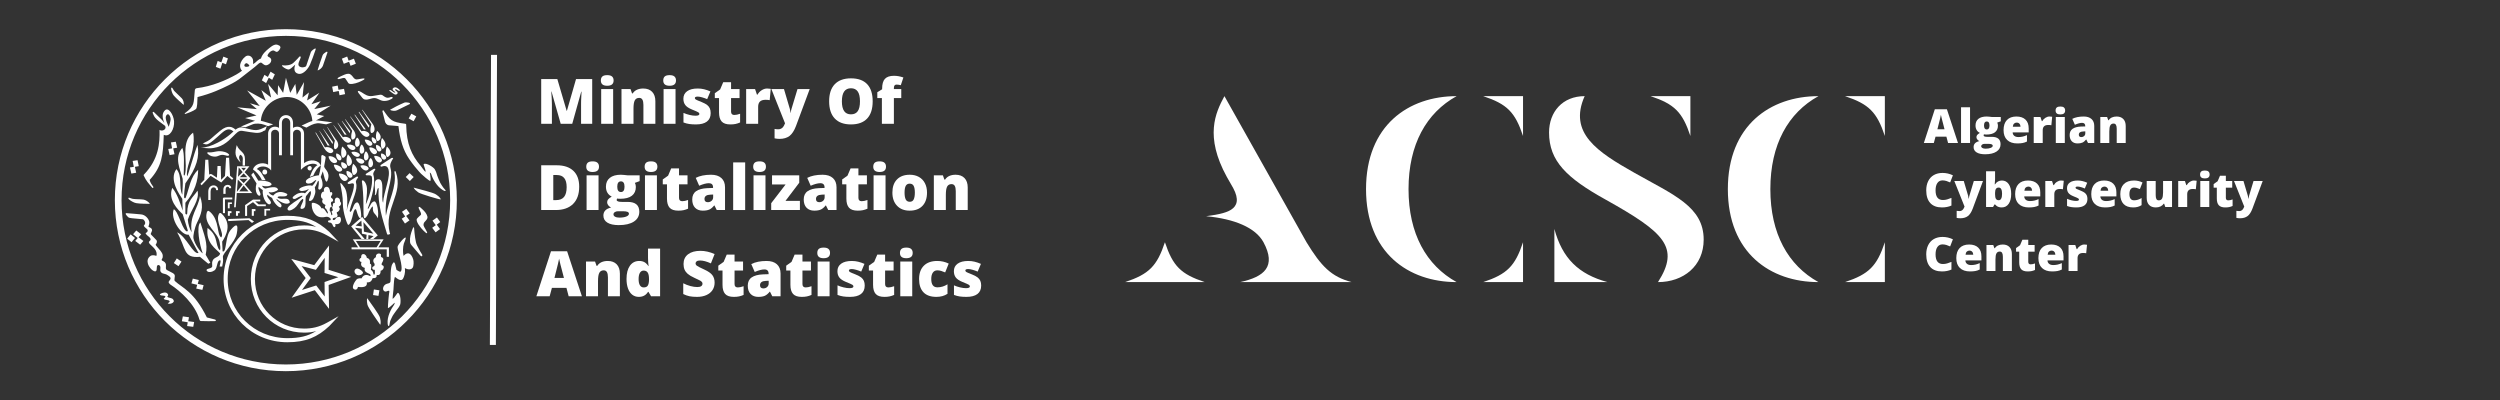 <svg xmlns="http://www.w3.org/2000/svg" xmlns:xlink="http://www.w3.org/1999/xlink" width="1250" zoomAndPan="magnify" viewBox="0 0 937.5 150" height="200" preserveAspectRatio="xMidYMid meet" version="1.0"><rect x="0" y="0" width="937.5" height="150" fill="#333333" stroke="none"/><defs><g/><clipPath id="51eac64a33"><path d="M 43.07 10.941 L 171.32 10.941 L 171.32 139.191 L 43.07 139.191 Z M 43.07 10.941 " clip-rule="nonzero"/></clipPath></defs><g clip-path="url(#51eac64a33)"><path fill="#ffffff" d="M 72.469 122.562 L 72.805 120.746 L 70.59 120.449 L 70.863 118.973 L 68.562 118.637 L 68.203 120.473 L 70.398 120.852 L 70.168 122.266 Z M 62.93 113.801 C 63.5 114.035 64.32 113.887 64.742 113.57 C 65.398 113.105 65.207 112.621 64.828 112.18 C 64.344 111.648 63.246 111.754 62.801 111.332 C 62.551 111.082 63.477 110.871 62.801 110.09 C 62.211 109.391 60.945 109.773 60.395 110.066 C 60.016 110.258 59.934 110.445 59.996 110.555 C 60.523 111.059 61.684 110.637 62.02 111.188 C 62.168 111.418 61.348 111.902 61.387 112.051 C 61.98 112.684 63.203 112.305 63.582 112.938 C 63.836 113.34 62.824 113.633 62.93 113.801 Z M 49.336 90.82 L 50.625 89.238 L 48.98 87.887 L 47.691 89.512 Z M 52.566 91.77 L 53.77 90.355 L 51.953 88.984 L 52.945 87.867 L 51.109 86.43 L 49.906 87.824 L 51.637 89.258 L 50.711 90.355 Z M 80.676 120.41 C 81.121 120.387 80.973 119.965 80.676 119.84 C 80.277 119.711 78.59 119.27 77.574 119.035 C 72.785 109.309 68.352 107.957 65.59 105.402 C 65.102 104.938 65.84 103.629 65.418 102.957 C 64.953 102.176 62.613 101.543 62.273 100.93 C 62.062 100.527 62.402 99.367 62.125 98.82 C 61.598 97.828 60.82 97.934 60.648 97.551 C 60.566 97.406 60.609 97.32 60.777 97.047 C 61.051 96.645 61.07 96.242 61.031 95.801 C 60.988 95.125 60.566 94.578 60.207 94.07 C 59.953 93.734 58.625 92.297 58.348 91.812 C 58.328 91.707 59.004 91.117 58.793 90.273 C 58.77 90.188 58.707 90.125 58.645 90.039 C 58.16 89.426 56.809 88.223 56.512 87.781 C 56.449 87.719 57.039 86.621 57.02 86.387 C 57.02 86.176 56.957 85.988 56.871 85.82 C 56.684 85.418 56.008 85.293 55.668 85.016 C 55.879 84.32 56.09 83.707 55.965 83.098 C 55.711 82 54.488 80.52 52.883 80.395 C 52.758 80.395 48.137 79.953 47.438 79.93 C 46.699 79.93 47.418 80.859 48.156 81.512 C 48.559 81.828 49.422 81.828 53.473 82.211 C 53.855 82.273 54.129 82.633 54.316 83.031 C 54.742 84.023 53.961 84.488 53.938 84.594 C 53.918 84.699 53.98 84.762 54.023 84.867 C 54.277 85.293 55.098 85.777 55.309 86.137 C 55.48 86.43 55.352 86.852 55.098 87.086 C 54.848 87.316 54.465 87.34 54.676 87.676 C 55.184 88.477 56.133 88.754 56.473 89.598 C 56.535 89.766 56.473 90.062 56.238 90.25 C 55.605 90.758 55.754 91.051 56.324 91.645 C 56.578 91.918 57.59 92.781 58.012 93.352 C 58.582 94.07 58.941 95 58.645 95.949 C 58.117 95.781 57.758 95.715 57.465 95.715 C 56.977 95.738 56.852 95.715 56.43 95.969 C 55.691 96.457 55.246 97.32 55.332 98.145 C 55.352 98.461 55.48 99.137 55.816 99.727 C 56.598 101.035 57.188 101.414 57.801 101.688 C 58.285 101.898 58.707 101.711 58.75 101.078 C 58.793 100.191 58.77 99.684 59.152 99.43 C 59.445 99.242 59.891 99.535 59.996 99.727 C 60.395 100.422 59.867 101.289 60.25 101.898 C 60.734 102.66 61.199 102.492 62.34 102.891 C 62.508 102.957 63.648 103.609 63.879 104.051 C 64.32 104.855 62.973 105.383 63.289 106.016 C 63.434 106.332 63.773 106.629 63.898 106.711 C 67.637 109.117 73.102 114.078 74.77 119.773 C 74.852 120.051 75 120.43 75.402 120.387 C 77.492 120.43 78.84 120.492 80.676 120.41 Z M 75.887 108.715 L 76.352 106.945 L 74.156 106.438 L 74.559 105.004 L 72.301 104.477 L 71.793 106.27 L 73.945 106.816 L 73.586 108.211 Z M 66.938 99.812 L 68.059 98.102 L 66.305 96.898 L 65.188 98.648 Z M 56.195 76.449 C 55.754 75.645 54.531 74.93 53.789 74.844 C 52.312 74.656 51.363 74.762 49.973 74.59 C 49.484 74.551 48.914 74.273 48.492 74.148 C 48.051 74.043 48.008 74.465 48.41 74.801 C 48.914 75.246 50.16 76.027 51.07 76.176 C 52.82 76.469 54.488 76.363 56.195 76.449 Z M 49.254 65.094 L 51.07 64.777 L 50.582 62.562 L 52.039 62.309 L 51.574 60.07 L 49.738 60.348 L 50.184 62.562 L 48.727 62.793 Z M 57.105 70.434 C 57.336 70.602 57.676 70.328 57.484 70.055 C 56.895 69.23 56.367 68.535 56.113 67.48 C 60.777 62.414 61.156 58.152 61.41 50.555 C 63.668 51.652 65.504 48.316 65.27 45.426 C 65.082 43.082 63.203 39.98 61.809 41.414 C 60.777 42.492 60.734 43.949 61.621 46.121 C 61.137 45.402 60.859 45.109 60.586 44.836 L 57.738 42.047 C 57.547 41.797 57.25 41.984 57.23 42.281 C 57.781 43.609 57.844 43.82 58.75 44.73 C 59.574 45.531 60.797 46.332 61.914 47.199 C 62.656 48.441 60.84 49.457 59.828 48.695 C 59.953 53.781 59.488 59.734 54.043 65.391 C 53.98 65.453 53.895 65.496 53.875 65.602 C 53.855 65.727 53.875 65.77 53.918 65.875 C 54.742 67.773 55.84 68.914 57.105 70.434 Z M 63.605 58.172 L 65.441 57.836 L 64.953 55.641 L 66.434 55.387 L 65.926 53.148 L 64.109 53.422 L 64.531 55.641 L 63.098 55.871 Z M 63.266 47.559 C 62.781 46.438 62.105 45.066 62.148 43.969 C 62.191 43.336 62.676 42.641 63.203 42.914 C 63.539 43.082 64.07 43.988 63.984 44.855 C 63.941 45.383 63.668 46.5 63.266 47.559 Z M 142.598 121.801 C 142.957 120.871 142.598 119.648 142.512 119.184 C 142.258 117.918 138.609 113.211 137.699 111.797 C 137.512 112.516 137.594 113.34 137.805 114.309 C 138.039 115.344 141.438 120.199 142.598 121.801 Z M 141.922 110.953 L 142.281 108.863 L 140.211 108.547 L 139.895 110.637 Z M 145.637 122.223 C 145.91 122.391 146.016 121.969 146.059 121.695 C 146.102 121.398 146.164 121.062 146.207 120.871 C 146.312 120.262 146.711 119.543 146.988 118.93 C 147.305 118.215 148.105 117.18 148.59 116.504 C 149.012 115.871 149.582 115.387 150.027 114.332 C 150.363 113.508 150.301 110.32 149.266 109.812 C 148.969 109.688 148.02 111.691 147.238 112.07 C 147.262 111.777 147.219 111.523 147.324 110.656 L 145.891 110.129 C 145.785 110.656 145.613 112.957 145.594 113.105 C 145.531 113.57 145.469 114.965 145.469 115.469 C 145.469 115.809 146.965 114.5 147.387 114.078 L 147.914 113.527 C 148.086 113.656 147.914 114.121 147.77 114.309 C 146.648 115.809 145.109 118.785 145.363 121.316 C 145.383 121.57 145.469 122.141 145.637 122.223 Z M 68.859 39.328 C 69.09 38.609 68.691 37.363 68.164 36.855 L 65.461 34.219 C 65.102 33.859 64.914 33.375 64.66 33.016 C 64.426 32.656 64.09 32.891 64.176 33.332 C 64.258 33.945 64.598 35.211 65.188 35.863 C 66.328 37.152 67.637 38.188 68.859 39.328 Z M 147.324 110.656 C 147.535 109.246 147.598 107.871 147.66 106.754 C 147.703 105.996 147.77 104.645 148.086 103.82 C 149.582 105.043 150.531 105.402 151.102 104.559 C 151.566 103.84 152.031 102.176 151.863 100.867 L 151.82 100.527 C 152.75 101.078 154.121 101.309 154.754 100.402 C 155.195 99.727 155.176 97.953 154.965 97.32 C 154.586 96.055 154.016 95.359 153.488 95.105 C 153 94.852 152.219 94.957 151.336 95.949 C 151.02 94.746 151.059 92.57 151.441 91.348 C 151.629 90.777 152.305 89.426 152.113 89.133 C 151.82 88.605 149.391 91.621 149.203 92.191 C 148.906 92.992 149.141 93.098 150.215 97.762 C 150.344 98.25 150.977 101.203 150.277 101.816 C 150.004 102.07 149.5 101.688 148.695 101.223 C 148.527 100.676 148.336 99.664 148.168 98.988 C 148.105 98.715 147.852 98.293 147.641 98.375 C 147.516 98.418 147.387 98.566 147.051 99.176 C 146.797 99.621 146.586 100.801 146.523 102.109 C 146.418 104.242 146.629 105.637 146.227 105.973 C 145.93 106.227 145.637 106.27 145.086 106.418 C 143.566 106.816 143.062 109.035 144.477 109.328 C 144.918 109.434 145.488 108.926 145.891 109.035 C 146.102 109.098 145.973 109.773 145.891 110.129 Z M 69.387 42.766 C 70.633 42.363 72.488 41.668 73.461 40.91 C 74.008 40.465 74.008 37.977 74.07 36.395 C 79.453 35.043 82.957 33.312 85.617 32.023 C 87.707 31.031 89.332 30.039 90.809 28.816 C 92.664 27.297 95.852 24.977 96.465 24.32 C 96.863 23.922 97.223 23.625 97.707 23.477 C 98.301 23.309 98.996 24.91 100.262 24.383 C 101.191 24.004 101.676 23.328 101.719 22.676 C 101.762 22.254 101.551 21.852 101.191 21.598 C 101 21.492 100.641 21.367 100.41 21.07 C 100.199 20.84 100.391 20.543 100.602 20.207 C 101.043 19.469 101.93 18.898 102.438 18.918 C 103.152 18.98 103.512 19.762 104.145 19.32 C 104.441 19.129 104.863 18.688 105.137 17.969 C 105.199 17.82 105.16 17.336 104.758 17.102 C 104.441 16.934 103.785 16.617 103.324 16.723 C 102.457 16.871 101.844 17.355 100.938 18.074 C 99.566 19.172 98.34 20.312 97.855 21.957 C 97.117 22.105 95.977 23.266 95.578 23.605 C 95.473 23.688 94.984 24.004 94.902 24.027 C 94.965 23.582 94.922 22.695 94.859 22.379 C 94.773 22.105 94.691 21.895 94.543 21.684 C 94.102 21.051 93.488 20.754 92.727 20.883 C 92.453 20.945 92.262 21.027 92.012 21.219 C 90.914 22.062 90.238 23.285 90.07 24.195 C 89.941 24.934 90.109 25.969 90.766 26.496 C 90.105 27.023 89.41 27.492 88.676 27.91 C 84.773 30.105 79.539 32.383 73.715 33.078 C 73.289 33.145 73.102 33.523 73.059 33.859 C 72.512 38.84 73.227 39.621 69.238 42.512 Z M 82.66 25.758 L 83.379 23.562 L 84.75 24.109 L 85.469 21.895 L 83.758 21.238 L 83 23.391 L 81.629 22.844 L 80.93 25.082 Z M 157.559 95.758 C 158.129 96.477 158.637 95.949 158.215 95.316 C 157.328 93.965 156.777 92.781 156.398 92.023 C 155.766 90.82 155.469 87.781 155.281 85.48 C 155.258 85.164 155.027 84.973 154.711 85.84 C 154.035 87.59 153.633 89.027 153.762 90.609 C 153.844 91.75 154.121 91.602 157.559 95.758 Z M 91.734 24.848 C 91.484 24.531 91.672 23.984 92.223 23.73 C 92.707 23.5 93.613 24.488 93.488 24.699 C 93.191 25.125 91.969 25.188 91.734 24.848 Z M 151.863 83.836 L 153.551 82.652 L 152.305 80.965 L 153.633 80.016 L 152.367 78.305 L 150.742 79.426 L 151.945 81.176 L 150.637 82.02 Z M 99.797 31.16 L 100.789 29.133 L 102.078 29.934 L 103.07 27.887 L 101.465 26.875 L 100.453 28.859 L 99.164 28.059 L 98.195 30.125 Z M 160.176 87.379 C 160.367 87.062 158.93 85.102 158.848 84.594 C 158.742 84.109 158.93 83.602 159.164 83.309 C 159.355 83.031 160.094 82.422 160.262 81.828 C 160.516 81.051 159.672 79.742 159.016 79.086 C 158.867 78.938 157.836 77.906 157.453 77.629 C 157.348 77.566 157.137 77.547 157.074 77.609 C 156.566 78.137 158.445 80.016 157.75 80.648 C 157.074 81.262 156.633 81.617 156.379 81.977 C 155.68 82.926 157.836 85.566 158.848 86.535 C 159.438 87.105 160.008 87.676 160.176 87.379 Z M 163.344 87.129 L 165.008 85.902 L 163.785 84.234 L 165.094 83.266 L 163.848 81.555 L 162.184 82.738 L 163.406 84.445 L 162.078 85.418 Z M 153.699 67.879 L 155.133 66.383 L 153.594 64.926 L 152.156 66.383 Z M 165.305 74.781 C 164.988 73.832 163.871 73.199 163.512 72.926 C 162.434 72.145 156.672 70.836 155.113 70.348 C 155.406 71.023 156.039 71.512 156.82 72.121 C 157.664 72.754 164.945 74.906 165.305 74.781 Z M 111.828 27.656 C 113.875 28.121 115.73 25.441 116.281 24.152 C 116.68 23.266 117.844 20.184 118.266 18.855 C 118.348 18.602 118.496 18.199 118.305 18.18 C 117.883 18.16 116.68 19.129 116.574 19.551 C 116.387 20.207 115.266 23.5 114.844 24.68 C 114.656 25.188 113.535 25.312 113.094 25.23 C 112.715 25.145 111.891 24.977 111.91 24.09 C 111.934 23.098 113.051 21.555 112.715 21.219 C 112.648 21.156 112.586 21.133 112.48 21.133 C 112.312 21.133 112.059 21.473 111.594 22 C 110.898 22.719 110.539 23.098 109.949 23.625 C 108.957 24.512 107.102 24.66 105.98 24.488 C 105.855 24.469 105.793 24.488 105.75 24.531 C 105.645 24.637 105.855 24.871 106.148 25.102 C 106.699 25.566 107.668 26.074 108.238 26.074 C 108.746 26.051 109.547 25.293 110.73 24.215 C 110.203 25.629 110.16 27.254 111.828 27.656 Z M 127.316 35.719 L 129.406 35.297 L 129.008 33.312 L 126.938 33.672 L 126.641 32.086 L 124.555 32.508 L 124.953 34.535 L 127.023 34.113 Z M 166.992 71.617 C 167.309 71.531 166.992 71.152 166.762 70.961 C 166.57 70.77 166.34 70.496 166.211 70.309 C 165.812 69.738 165.41 69.125 165.094 68.555 C 164.715 67.84 164.27 66.676 163.977 65.895 C 163.723 65.18 163.617 64.441 163.027 63.469 C 162.582 62.711 159.902 60.957 158.93 61.508 C 158.613 61.676 159.734 63.598 159.566 64.461 C 159.355 64.293 158.973 63.848 158.637 63.387 L 157.223 64.441 C 157.582 64.84 157.812 65.094 157.941 65.199 C 158.258 65.516 160.938 67.922 161.336 67.84 C 161.652 67.773 161.402 66.086 161.297 65.496 L 161.168 64.734 C 161.359 64.715 161.633 65.074 161.719 65.305 C 162.223 67.078 163.891 70.031 166.086 71.301 C 166.297 71.426 166.781 71.699 166.992 71.617 Z M 157.223 64.441 L 158.637 63.387 C 158.234 62.836 157.812 62.246 157.75 62.184 C 154.332 58.215 152.453 53.93 152.324 46.965 C 152.324 46.691 152.348 46.438 151.883 46.395 C 146.816 45.785 146.355 45.066 143.844 41.438 C 143.715 41.246 143.422 41.438 143.398 41.73 L 144.391 45.637 C 144.539 46.184 145.047 46.922 145.891 46.988 L 149.414 47.281 C 150.027 52.453 151.145 56.211 153.383 59.543 C 154.836 61.676 156.336 63.469 157.223 64.441 Z M 119.086 26.391 C 119.848 26.285 120.816 25.375 121.07 24.699 C 121.555 23.352 121.852 22.422 122.293 21.156 C 122.465 20.691 122.59 20.184 122.758 19.824 C 122.93 19.402 122.633 19.277 122.273 19.488 C 121.766 19.762 121.133 20.312 120.988 20.691 C 119.91 23.625 119.594 24.766 119.086 26.391 Z M 131.117 31.453 C 132.402 31.664 134.324 30.988 135.441 30.422 C 136.117 30.082 136.879 29.766 136.668 29.492 C 136.434 29.195 134.094 29.871 133.586 29.789 C 133.141 29.703 132.719 29.363 132.531 29.07 C 132.32 28.754 131.875 28.203 131.371 27.867 C 130.695 27.383 129.469 27.824 128.648 28.227 C 128.457 28.309 127.105 28.902 126.77 29.176 C 126.664 29.258 126.535 29.449 126.578 29.512 C 127 30.105 128.965 28.711 129.512 29.449 C 130.145 30.316 130.355 30.777 130.59 31.094 C 130.695 31.242 130.883 31.41 131.117 31.453 Z M 143.652 37.828 C 144.266 37.914 145.402 37.848 146.395 37.32 C 146.605 37.215 146.797 37.09 147.008 36.984 C 147.219 36.879 147.305 36.668 147.238 36.52 C 147.156 36.309 146.797 36.328 146.586 36.395 C 145.68 36.688 145.109 36.898 144.094 36.184 C 143.609 35.824 143.25 35.441 142.574 35.527 C 141.879 35.633 140.422 35.863 139.707 35.992 C 138.926 36.098 137.977 36.141 136.688 35.297 C 134.789 34.07 134.473 33.988 134.219 34.176 C 134.133 34.238 134.262 34.641 134.43 34.852 C 135.969 36.711 136.012 37.195 136.922 37.32 C 138.188 37.512 139.18 36.773 140.402 36.773 C 141.562 36.773 142.492 37.68 143.652 37.828 Z M 131.453 24.68 L 133.438 23.898 L 132.719 22 L 130.738 22.758 L 130.188 21.199 L 128.203 22 L 128.922 23.922 L 130.906 23.16 Z M 148.844 41.375 C 150.133 40.762 151.02 40.297 152.199 39.727 C 152.664 39.516 153.129 39.262 153.488 39.113 C 153.93 38.969 153.805 38.652 153.359 38.523 C 152.812 38.375 151.988 38.336 151.629 38.48 C 148.758 39.707 147.746 40.383 146.27 41.164 C 146.859 41.625 148.191 41.691 148.844 41.375 Z M 155.113 45.469 L 156.105 43.652 L 154.27 42.641 L 153.254 44.414 Z M 148.906 35.254 C 149.328 34.895 149.055 34.492 148.781 34.305 C 148.676 34.199 148.359 33.965 148.316 33.922 C 147.895 33.523 148.297 33.395 148.59 33.5 C 148.863 33.629 149.539 34.367 150.027 33.945 C 149.984 33.691 149.035 33.016 148.863 32.93 C 148.316 32.68 147.957 32.699 147.578 32.93 C 147.027 33.289 147.156 33.734 147.641 34.094 C 147.77 34.199 148.379 34.578 148.191 34.684 C 147.809 34.895 146.922 33.988 146.605 33.84 C 146.395 33.754 146.207 33.754 146.059 33.84 C 146.016 33.883 145.867 33.945 145.93 33.965 C 147.66 35.273 148.211 35.824 148.906 35.254 Z M 107.207 139.191 C 142.598 139.191 171.32 110.469 171.32 75.055 C 171.32 39.664 142.598 10.941 107.207 10.941 C 71.793 10.941 43.07 39.664 43.07 75.055 C 43.07 110.469 71.793 139.191 107.207 139.191 Z M 107.207 136.68 C 73.164 136.68 45.582 109.098 45.582 75.055 C 45.582 41.035 73.164 13.453 107.207 13.453 C 141.227 13.453 168.809 41.035 168.809 75.055 C 168.809 109.098 141.227 136.68 107.207 136.68 Z M 107.754 128.344 C 114.699 128.344 119.043 126.422 123.477 122.285 L 126.98 118.574 L 122.633 121 C 119.508 122.75 116.828 123.215 114.023 123.215 C 103.891 123.215 95.598 115.133 95.598 104.621 L 94.059 104.621 C 94.059 115.828 102.879 124.734 114.023 124.734 C 115.625 124.734 117.062 124.609 118.582 124.121 C 115.438 126.129 112.164 126.805 107.754 126.805 C 95.262 126.805 85.383 116.988 85.383 104.621 L 83.844 104.621 C 83.844 117.727 94.352 128.344 107.754 128.344 Z M 77.512 101.5 C 78.039 102.363 79.578 102.027 80.488 101.352 C 81.648 100.465 81.246 97.617 82.535 97.617 C 83.062 97.617 82.367 99.281 82.367 99.957 L 83.316 99.957 C 83.465 98.902 83.82 98.227 83.59 96.309 C 83.441 95.02 88.168 90.84 88.781 87.633 C 89.098 86.008 89.184 84.531 88.57 84.531 C 87.875 84.531 86.797 85.883 86.27 86.535 C 84.918 88.223 84.855 92.277 84.242 93.816 C 84.012 94.367 83.465 94.492 83.465 94.113 C 83.465 92.91 83.316 91.898 83.316 90.609 C 84.773 88.414 87.156 83.918 83.062 80.098 C 82.746 79.805 82.367 79.781 82.176 80.098 C 80.488 82.926 84.371 87.633 82.938 89.027 C 81.246 88.012 82.367 82.758 78.883 79.551 C 78.102 78.855 77.828 78.875 77.512 79.781 C 76.371 84.531 81.711 86.957 82.367 90.84 C 82.512 91.75 82.766 92.91 82.535 93.816 C 82.367 93.816 82.008 93.438 81.84 93.035 C 80.699 90.504 81.562 88.266 77.828 85.48 C 77.133 91.223 81.035 93.289 82.535 95.02 L 82.367 95.547 C 81.395 96.941 79.18 96.309 79.578 99.684 C 79.727 100.973 77.047 100.484 77.512 101.5 Z M 78.102 98.902 L 78.883 98.543 L 77.133 95.547 C 78.102 91.223 76.457 87.867 75.148 83.434 C 73.543 84.805 74.832 91.898 76.035 95.02 C 75.148 94.492 72.996 91.539 72.551 89.387 C 72.363 88.414 72.934 85.48 73.926 83.434 C 75.297 80.648 76.605 77.715 74.98 73.535 C 74.305 78.328 70.949 80.711 71.879 87.105 C 71.098 85.883 70.57 84.004 70.422 82.379 C 71.625 78.645 74.98 74.992 74.07 71.488 C 72.406 74.062 70.211 75.117 70.211 79.93 C 70.211 80.711 69.512 80.457 69.512 79.93 L 69.512 76.047 C 73.078 72.016 74.305 67.586 74.305 63.68 C 71.348 66.359 71.012 70.582 69.66 74.062 C 69.492 74.465 69.281 74.465 69.027 74.062 C 69.027 72.164 69.281 70.582 69.512 68.766 C 73.926 62.625 74.832 58.742 74.07 54.332 C 72.934 57.074 70.484 65.918 70.211 66.086 C 69.895 65.305 70.211 63.406 70.57 62.098 C 71.582 58.594 73.312 54.035 72.406 49.75 C 68.5 52.578 69.66 58.215 69.66 62.098 C 69.66 63.406 69.617 64.695 69.281 65.602 C 69.133 65.98 68.902 65.75 68.902 65.602 C 68.902 62.246 69.281 57.539 68.375 55.473 C 65.164 58.973 67.613 63.68 68.5 67.059 C 68.668 69.273 68.375 70.961 68.375 73.008 C 66.938 70.434 68.5 65.98 66.156 63.406 C 63.203 67.457 67.465 73.176 68.375 74.59 C 68.375 75.668 68.5 77.969 68.5 79.004 C 67.613 76.281 66.539 72.777 64.617 70.434 C 62.867 74.844 66.684 78.645 68.5 80.309 L 70.422 86.41 C 70.422 86.957 69.895 86.789 69.66 86.535 C 67.973 84.867 66.684 79.004 65.164 78.473 C 63.73 82 67.973 88.414 70.738 88.012 L 74.453 94.871 C 72.406 95.547 70.039 88.859 66.41 87.105 C 69.895 93.035 68.5 96.941 74.98 96.309 Z M 85.445 80.922 L 86.188 80.922 L 86.188 79.93 L 86.797 79.93 L 86.797 79.172 L 85.445 79.172 Z M 94.5 83.602 L 95.262 83.055 L 93.531 81.852 L 85.574 82.125 L 85.574 82.906 L 93.191 82.527 Z M 78.102 74.992 L 78.969 74.992 L 78.969 71.867 C 78.969 69.652 81.035 70.055 81.035 71.109 L 81.035 71.301 L 81.773 71.301 L 81.773 71.109 C 81.773 68.957 78.102 68.766 78.102 71.867 Z M 83.59 79.93 L 84.371 79.93 L 84.371 74.762 L 87.113 74.762 L 87.113 74.062 L 83.992 74.062 C 83.844 74.062 83.59 74.234 83.59 74.465 Z M 88.484 80.922 L 89.266 80.922 L 89.266 79.93 L 89.859 79.93 L 89.859 79.172 L 88.484 79.172 Z M 85.445 78.117 L 86.121 78.117 L 86.121 76.512 L 86.965 76.512 L 86.965 75.898 L 85.445 75.898 Z M 83.844 104.621 L 85.383 104.621 C 85.383 92.277 95.262 82.465 107.754 82.465 C 112.164 82.465 115.438 83.137 118.582 85.121 C 117.062 84.656 115.625 84.531 114.023 84.531 C 102.879 84.531 94.059 93.438 94.059 104.621 L 95.598 104.621 C 95.598 94.113 103.891 86.008 114.023 86.008 C 116.828 86.008 119.508 86.516 122.633 88.266 L 126.98 90.672 L 123.477 86.957 C 119.043 82.844 114.699 80.922 107.754 80.922 C 94.352 80.922 83.844 91.539 83.844 104.621 Z M 76.605 67.457 L 78.504 66.359 L 78.102 59.902 L 76.984 59.902 Z M 75.613 69.484 L 78.969 65.918 L 82.977 68.43 L 85.277 65.98 L 87.031 67.457 L 87.492 66.887 L 85.277 65.074 L 82.766 67.586 L 79.578 65.453 C 79.031 65.094 78.672 65.242 78.355 65.602 L 75.148 68.957 Z M 83.758 72.691 L 84.602 72.691 L 84.602 71.109 C 84.602 69.652 85.91 69.887 85.91 70.496 L 85.91 70.582 L 86.672 70.582 L 86.672 70.328 C 86.672 68.957 83.758 68.766 83.758 71.109 Z M 94.418 80.922 L 95.195 80.922 L 95.195 79.172 L 95.789 79.172 L 95.789 78.391 L 94.418 78.391 Z M 121.766 111.188 L 118.582 107.051 L 113.242 108.738 L 116.535 104.262 L 113.094 99.77 L 118.453 101.184 L 121.766 96.688 L 121.703 102.363 L 126.875 103.945 L 121.703 105.762 Z M 123.391 115.828 L 123.246 106.859 L 131.688 103.84 L 123.246 101.184 L 123.391 92.066 L 117.844 99.43 L 109.211 97.09 L 114.633 104.262 L 109.359 111.648 L 118.055 108.82 Z M 82.938 67.984 L 82.766 62.246 L 81.562 62.246 L 81.312 67.289 Z M 91.906 80.984 L 92.664 80.984 L 92.664 77.27 L 94.879 75.816 L 96.547 77.336 L 99.672 77.336 L 99.672 76.66 L 97.012 76.66 L 94.879 74.844 L 94.5 75.52 L 97.602 75.52 L 97.602 74.844 L 94.879 74.844 L 91.906 76.914 Z M 88.93 62.352 L 87.789 77.715 L 88.402 77.715 L 89.543 62.352 Z M 99.145 80.922 L 99.84 80.922 L 99.84 78.918 L 101.297 78.918 L 101.297 78.328 L 99.145 78.328 Z M 88.484 72.395 L 94.586 72.395 L 91.379 68.66 Z M 89.711 71.785 L 91.379 69.57 L 93.191 71.785 Z M 84.371 65.98 L 86.27 65.98 L 85.91 59.145 L 84.773 59.145 Z M 80.637 58.742 C 82.008 58.742 82.535 57.688 84.371 58.215 C 84.898 58.363 85.574 58.617 85.91 58.215 C 86.121 57.77 84.898 57.16 84.371 57.012 C 81.648 56.211 80.699 57.16 78.504 57.16 C 78.355 57.16 77.953 57.012 77.828 57.16 C 77.531 57.496 77.828 57.539 77.953 57.688 C 78.672 58.512 79.77 58.742 80.637 58.742 Z M 91.379 64.164 L 88.695 66.848 L 91.379 69.57 L 93.887 66.848 Z M 91.379 65.012 L 93.066 66.848 L 91.379 68.66 L 89.543 66.848 Z M 89.309 67.059 L 93.191 67.059 L 93.191 66.445 L 89.309 66.445 Z M 91.379 65.012 L 93.531 62.352 L 89.184 62.352 Z M 91.379 64.02 L 90.469 62.961 L 92.223 62.961 Z M 105.328 77.715 C 106.465 76.426 103.344 75.371 103.746 74.59 C 105.328 76.047 107.902 77.039 108.684 75.898 C 108.305 73.367 105.328 75.371 104.102 74.062 C 104.102 73.008 107.754 74.465 107.754 72.777 C 106.699 72.164 104.273 71.109 102.438 73.367 C 101.422 73.008 100.895 72.48 100.746 72.016 C 102.035 72.48 103.891 71.637 104.273 71.109 C 103.746 69.484 100.895 70.434 99.48 70.707 C 98.91 70.582 98.551 70.18 98.215 69.652 C 99.672 70.055 101.297 69.887 101.824 69.273 C 102.035 68.133 98.91 67.586 96.887 67.754 L 95.008 64.695 L 94.207 65.602 L 96.188 68.766 C 95.262 72.164 96.887 73.684 97.414 73.367 C 98.363 72.777 96.484 71.109 97.012 70.055 C 97.602 70.582 98.004 70.961 98.551 71.301 C 98.215 74.59 100.535 77.441 101.422 76.426 C 102.332 75.414 99.48 73.914 100.367 73.008 C 100.746 73.535 101.422 73.914 102.035 74.234 C 102.648 76.047 104.629 78.117 105.328 77.715 Z M 76.035 53.805 C 77.512 54.203 77.492 54.922 81.395 51.461 L 83.316 49.75 C 85.531 47.809 86.586 48.527 87.727 49.395 L 88.402 48.676 C 87.348 47.727 85.594 46.523 82.535 49.078 L 80.637 50.68 C 78.336 52.621 79.18 52.285 76.035 53.805 Z M 91.863 62.098 L 91.863 59.754 C 91.863 56.758 89.859 57.074 88.781 54.414 C 88.043 57.309 87.957 58.742 90.238 60.957 C 89.859 59.965 89.184 58.828 90.176 58.004 C 90.934 58.551 91.207 58.973 90.996 60.664 L 90.996 62.098 Z M 133.121 102.406 C 133.945 103.801 135.781 103.168 136.098 102.406 C 136.309 101.879 135.02 100.906 134.219 100.738 C 133.289 100.527 132.594 101.5 133.121 102.406 Z M 99.293 65.453 C 99.84 65.453 100.199 65.074 100.199 64.547 C 100.199 63.934 99.84 63.555 99.293 63.555 C 98.766 63.555 98.383 63.934 98.383 64.547 C 98.383 65.074 98.766 65.453 99.293 65.453 Z M 132.742 108.441 C 133.691 108.969 134.219 108.105 134.219 107.578 C 134.492 107.578 137.953 108.293 137.555 105.91 C 138.547 105.91 139.242 105.762 139.77 104.262 C 140.359 104.391 141.438 104.262 141.227 103.168 C 141.438 102.977 142.746 103.695 142.746 101.5 C 143.652 101.5 144.559 99.684 143.273 99.43 C 142.977 99.281 143.125 98.754 143.273 98.543 C 143.695 97.828 144.18 96.855 143.125 96.477 C 142.512 96.242 143.125 95.547 142.746 95.273 C 142.258 94.914 141.605 95.02 141.227 95.422 C 140.844 95.82 141.078 96.16 140.91 96.477 C 139.77 97.09 139.812 98.102 140.359 98.754 C 140.527 98.926 140.527 99.43 140.359 99.684 C 140.211 99.895 139.602 99.957 139.602 100.484 C 139.602 101.184 140.148 101.184 140.551 101.184 C 140.551 101.879 140.699 102.785 140.359 102.977 C 139.789 103.273 140.359 101.879 139.074 101.184 C 139.242 100.211 139.453 98.902 138.715 98.902 C 138.715 98.375 139.074 97.09 137.555 96.688 C 137.555 96.16 137.004 95.273 136.285 95.273 C 135.422 95.273 135.422 96.16 135.422 96.688 C 134.492 96.941 134.66 98.227 135.57 98.227 C 135.02 99.684 135.949 100.211 136.816 100.484 C 136.285 102.027 138.016 102.387 138.715 102.785 C 139.094 103.02 139.074 103.695 138.715 103.504 C 138.016 103.102 136.477 102.555 135.57 104.391 C 134.809 104.262 134.281 104.477 133.883 104.621 C 133.289 105.172 131.539 107.766 132.742 108.441 Z M 78.355 55.617 C 82.938 55.617 85.445 53.129 87.348 51.207 C 88.719 49.855 89.457 48.867 90.852 49.078 C 95.789 49.855 96.715 50.152 98.383 49.395 C 98.551 49.203 98.91 49.078 99.48 48.863 L 100.07 47.324 C 96.398 49.203 96.273 49.16 91.207 47.852 C 89.184 47.324 87.875 49.078 86.438 50.301 C 84.328 52.094 79.328 55.406 75.148 55.406 Z M 145.023 96.309 L 145.848 96.309 L 145.848 92.742 L 131.832 92.742 L 131.832 93.5 L 145.023 93.5 Z M 125.207 85.121 C 125.586 85.355 125.988 84.953 125.734 84.004 C 128.332 84.531 128.184 81.324 127.277 81.324 C 125.586 81.324 126.113 82.527 125.059 82.527 C 124.848 82.527 124.68 82.379 124.848 81.852 C 125.461 81.473 126.262 81.852 126.602 80.922 C 126.664 80.309 126.113 80.098 126.348 79.551 C 126.875 79.551 127.91 78.262 127.129 77.715 C 126.918 77.566 127.129 77.441 127.508 77.188 C 128.035 76.66 128.035 76.047 127.508 75.52 C 127.508 75.117 127.508 74.508 126.875 74.234 C 126.602 74.086 126.348 73.98 125.988 74.234 C 125.48 74.551 125.461 75.371 125.586 76.047 C 125.059 76.047 124.68 76.281 124.848 77.188 C 124.68 77.441 124.383 77.863 124.68 78.328 C 125.059 78.875 124.68 79.004 124.531 79.172 C 124.152 79.172 124.449 79.699 124.531 79.93 C 124.699 80.395 124.68 80.711 124.301 80.711 C 124.152 80.098 124.004 79.402 123.602 78.875 C 123.602 78.473 123.773 78.117 123.773 77.715 C 124.301 77.969 124.531 77.441 124.301 77.039 C 124.066 76.66 124.004 75.898 124.301 75.668 C 125.059 75.668 125.188 74.719 124.301 74.234 C 124.004 74.062 124.066 73.598 124.301 73.367 C 124.934 72.672 124.531 71.637 123.773 72.164 C 123.773 71.109 123.391 70.055 122.527 70.055 C 121.703 70.055 121.176 70.961 121.578 71.867 C 120.48 71.488 119.742 74.234 121.051 74.59 C 120.48 75.898 121.051 76.281 122.105 76.914 C 121.703 77.441 121.703 78.117 122.316 78.328 C 122.527 78.875 123.246 79.781 122.863 80.098 C 122.105 79.551 121.703 77.715 120.48 78.117 C 120.27 76.66 116.977 75.52 116.914 76.281 C 116.703 78.645 118.055 81.598 120.797 81.473 C 121.852 81.598 122.719 80.711 124.004 82 L 124.004 82.527 L 123.246 82.695 C 122.781 82.801 123.055 83.434 123.391 83.434 C 124.848 83.434 124.594 84.723 125.207 85.121 Z M 134.598 93.207 L 141.605 93.207 L 143.863 89.742 L 132.297 89.742 Z M 134.977 92.742 L 133.461 90.355 L 142.746 90.355 L 141.227 92.742 Z M 108.156 78.875 C 108.66 79.215 110.352 78.328 111.109 77.441 C 112.27 76.07 112.312 75.52 113.43 74.59 C 114.633 74.844 111.637 78.328 113.094 78.328 C 115.309 78.328 114.234 74.992 114.762 73.535 C 115.309 73.008 115.859 72.016 116.387 71.637 C 116.766 72.016 116.598 72.777 116.387 73.367 C 116.027 74.465 115.52 75.371 116.219 75.371 C 116.766 75.371 117.461 74.844 117.844 73.535 C 117.988 73.008 118.266 72.629 118.266 71.637 C 118.266 71.301 118.055 70.707 118.055 70.18 C 118.645 69.652 119.043 67.984 119.34 67.754 C 119.867 67.984 119.34 70.055 119.34 70.582 C 119.34 70.961 119.742 71.488 120.48 70.707 C 121.43 69.676 120.797 67.457 120.27 66.359 C 120.48 65.602 120.797 65.074 121.051 64.25 C 121.324 65.074 122.105 69.652 122.863 67.586 C 124.09 64.27 121.367 63.406 121.578 62.246 L 122.105 59.27 C 122.188 58.742 121.852 58.617 121.852 58.617 L 121.176 58.215 C 121.051 58.066 120.48 58.066 120.48 58.617 C 120.48 61.57 120.27 63.406 119.574 65.75 C 118.453 65.75 114.062 66.887 114.762 68.43 C 114.992 68.957 116.219 69.02 117.145 68.43 C 117.758 68.051 118.055 67.586 118.645 67.457 C 118.453 67.984 117.293 69.887 116.914 69.652 C 115.984 69.105 111.426 70.414 112.312 71.301 C 112.859 71.848 113.43 71.637 114.234 71.488 C 114.762 71.488 115.309 70.961 115.859 70.961 L 114.379 72.48 C 113.789 72.164 112.312 72.164 111.277 72.777 C 110.266 73.367 109.359 74.062 109.887 74.465 C 110.496 74.93 111.277 74.234 111.953 73.914 C 112.715 73.578 113.43 73.176 113.43 73.535 C 113.242 74.062 110.496 75.52 108.832 76.914 C 108.09 77.523 107.375 78.367 108.156 78.875 Z M 92.051 47.727 L 94.734 46.629 C 95.789 46.184 97.773 46.27 99.145 46.797 L 100.535 47.324 L 102.438 46.629 L 98.91 45.574 C 97.602 45.172 96.293 44.98 94.879 45.574 L 90.32 47.473 Z M 135.652 84.891 L 133.352 84.594 L 135.508 82.738 Z M 104.629 58.215 L 105.707 58.215 L 105.707 50.152 L 104.629 50.152 Z M 135.57 89.617 L 136.73 89.617 L 133.121 85.418 L 135.652 85.734 L 135.719 87.633 L 137.488 88.012 L 137.344 89.617 L 138.102 89.617 L 138.164 88.16 L 140.086 88.543 L 138.715 89.617 L 140.023 89.617 L 141.668 88.266 L 135.801 81.324 L 131.688 84.891 Z M 98.172 67.457 L 99.609 67.586 C 98.215 65.223 97.793 64.102 96.316 63.406 C 97.266 62.098 100.199 61.949 101.676 63.934 L 101.676 50.152 C 101.676 48.148 104.629 48.148 104.629 50.152 L 105.707 50.152 L 105.707 46.102 C 105.707 43.652 108.832 43.652 108.832 46.102 L 108.832 50.152 L 109.887 50.152 C 109.887 48.148 112.84 48.148 112.84 50.152 L 112.84 63.68 C 114.91 61.422 117.844 60.809 119.043 61.949 C 118.055 62.477 117.145 63.555 116.152 66.359 L 117.504 65.832 C 118.055 64.547 118.793 63.027 120.27 62.098 C 119.574 59.902 116.219 59.5 114.023 61.168 L 114.023 50.152 C 114.023 46.629 108.832 46.629 108.832 50.152 L 109.887 50.152 L 109.887 46.102 C 109.887 42.195 104.629 42.195 104.629 46.102 L 104.629 50.152 L 105.707 50.152 C 105.707 46.629 100.535 46.629 100.535 50.152 L 100.535 61.738 C 98.215 60.516 95.406 61.57 94.879 63.555 C 95.938 64.25 97.414 65.75 98.172 67.457 Z M 140.023 87.633 L 136.477 86.875 L 136.285 83.285 Z M 116.219 63.934 C 116.574 63.934 116.914 63.555 116.914 63.027 C 116.914 62.625 116.574 62.246 116.219 62.246 C 115.688 62.246 115.309 62.625 115.309 63.027 C 115.309 63.555 115.688 63.934 116.219 63.934 Z M 108.832 58.215 L 109.887 58.215 L 109.887 50.152 L 108.832 50.152 Z M 130.609 84.34 C 131.305 84.34 132.086 81.852 132.469 79.93 C 132.613 79.172 133.289 77.59 133.691 79.004 C 134.66 82.504 135.273 82 135.422 81.324 C 135.59 80.543 135.02 75.754 133.883 75.898 C 132.742 76.027 132.445 78.051 131.832 79.004 C 131.242 79.93 131.094 79.172 131.16 78.875 C 132.109 74.762 134.281 71.258 133.523 68.578 C 133.27 67.754 133.883 67.141 134.219 66.699 C 134.492 66.359 134.113 65.98 133.523 66.359 L 131.012 67.984 C 130.633 68.238 129.996 68.66 130.609 68.957 C 131.18 69.211 132.594 68.133 132.742 69.273 C 132.742 72.164 130.484 76.047 129.996 79.172 C 130.484 75.668 130.23 71.867 129.258 70.434 C 128.098 68.746 127.488 68.133 127.656 69.105 C 127.992 71.301 128.582 73.176 128.582 76.66 C 128.582 79.402 130.145 84.34 130.609 84.34 Z M 129.785 67.754 C 131.602 66.781 129.09 64.926 127.129 65.074 C 126.875 65.75 128.332 68.512 129.785 67.754 Z M 127.805 64.25 C 129.492 63.426 126.875 61.57 125.207 61.738 C 125.059 62.246 126.262 64.988 127.805 64.25 Z M 125.988 61.043 C 127.359 60.492 125.207 58.215 123.246 58.617 C 123.055 59.145 124.277 61.719 125.988 61.043 Z M 131.832 66.508 C 132.973 65.727 131.305 64.102 129.996 64.102 C 129.617 65.223 130.672 67.27 131.832 66.508 Z M 136.645 81.852 C 137.406 81.852 138.227 79.93 138.227 79.781 C 138.227 79.551 139.938 76.387 139.832 77.801 C 139.684 80.309 140.91 79.867 141.605 81.852 C 142.219 80.309 141.438 75.371 140.359 75.52 C 139.242 75.688 138.902 77.02 138.227 78.117 C 138.102 78.328 137.785 78.391 137.953 77.969 C 139.535 74 140.93 68.367 140.023 65.602 C 139.789 64.926 140.297 64.25 140.699 63.68 C 140.887 63.406 140.527 63.066 140.023 63.406 L 137.406 65.074 C 137.004 65.305 137.004 65.75 137.555 65.75 C 138.102 65.75 139.305 65.602 139.453 66.359 C 139.961 69.316 138.227 74.465 137.172 76.66 C 137.555 73.176 137.871 70.941 137.406 69.484 C 136.773 67.48 135.57 67.227 135.719 68.133 C 136.035 70.434 136.285 73.367 136.285 76.914 C 136.285 79.551 136.285 81.852 136.645 81.852 Z M 129.785 63.027 C 130.949 62.223 129.258 60.809 128.035 60.809 C 127.656 61.949 128.477 63.934 129.785 63.027 Z M 127.805 60.031 C 128.711 59.145 127.129 57.539 126.113 57.539 C 125.734 58.742 126.746 60.664 127.805 60.031 Z M 124.68 57.16 C 125.863 56.188 123.391 54.73 121.852 55.262 L 118.453 49.688 L 118.266 49.75 L 121.578 55.617 C 122.043 56.461 123.625 58.066 124.68 57.16 Z M 97.793 45.891 C 97.793 40.781 102.266 36.371 107.629 36.371 C 112.715 36.371 117.145 40.781 117.145 45.891 L 121.578 43.504 L 118.793 42.895 L 124.004 39.621 L 117.844 40.91 L 120.27 37.953 L 116.766 39.094 L 119.742 34.832 L 115.16 37.66 L 115.859 34.664 L 113.43 36.582 L 114.023 30.777 L 111.277 35.59 L 110.75 31.477 L 108.832 34.832 L 107.227 29.176 L 106.172 34.832 L 104.273 31.941 L 104.102 35.738 L 100.535 31.477 L 101.676 36.582 L 98.004 33.777 L 99.672 37.785 L 92.664 33.902 L 97.414 39.77 L 93.742 38.715 L 96.316 40.91 L 88.93 40.234 L 96.188 43.293 L 91.906 44.266 Z M 133.121 65.453 C 134.977 64.082 133.289 62.098 132.469 61.422 C 131.688 62.625 131.77 66.445 133.121 65.453 Z M 122.863 54.562 L 123.602 54.562 L 119.785 49.012 L 119.742 49.078 Z M 131.16 62.098 C 132.996 60.895 131.305 58.742 130.484 57.836 C 129.617 59.27 129.785 63.027 131.16 62.098 Z M 129.09 58.973 C 130.949 57.477 129.258 55.617 128.332 54.941 C 127.656 56.484 127.805 60.051 129.09 58.973 Z M 124.68 54.035 L 124.848 53.277 L 121.238 48.254 L 121.176 48.316 Z M 145.488 88.012 L 146.016 87.867 C 146.246 87.867 146.395 87.484 146.164 87.316 C 143.863 78.117 151.398 72.797 148.441 64.547 C 148.23 63.934 147.914 63.934 147.914 64.695 C 148.844 70.055 145.637 75.371 144.707 80.922 C 144.031 72.48 147.77 67.586 146.395 62.816 C 146.102 61.719 146.672 60.516 147.387 59.5 C 147.621 59.207 147.027 59.121 146.777 59.27 L 142.977 61.738 C 142.387 62.117 142.746 62.625 143.125 62.477 C 144.199 62.055 145.109 62.246 145.488 63.027 C 146.859 65.875 143.863 71.867 143.652 76.047 C 142.746 73.914 144.434 67.227 141.984 67.227 C 139.453 67.227 141.078 71.301 140.551 73.176 C 141.438 73.367 141.227 70.18 141.984 70.582 C 141.605 76.66 143.441 82.062 145.109 87.633 C 145.172 87.867 145.34 88.055 145.488 88.012 Z M 114.91 47.852 L 115.859 47.324 C 117.145 46.605 118.645 46.059 119.867 46.25 L 122.316 46.629 L 124.68 45.891 L 119.34 45.191 C 118.055 45.023 116.68 45.426 115.688 45.891 L 113.094 47.094 Z M 126.113 55.789 C 127.488 54.859 126.602 52.895 125.988 52.348 L 122.781 47.621 L 122.719 47.727 L 125.586 52.75 C 125.207 53.805 124.828 56.633 126.113 55.789 Z M 137.953 63.68 C 139.051 62.711 136.645 61.57 135.191 62.098 C 135.02 62.625 136.816 64.695 137.953 63.68 Z M 136.285 61.168 C 137.555 60.176 135.02 58.973 133.523 59.5 C 133.289 60.031 135.125 62.098 136.285 61.168 Z M 134.66 58.617 C 135.801 57.707 133.289 56.484 131.832 57.012 C 131.688 57.539 133.523 59.5 134.66 58.617 Z M 132.996 56.02 C 134.156 55.027 131.688 53.805 130.145 54.332 C 129.996 54.941 131.832 57.012 132.996 56.02 Z M 139.242 62.625 C 140.633 61.801 139.453 59.27 138.926 59.27 C 137.699 60.516 137.953 63.387 139.242 62.625 Z M 131.305 53.277 C 132.574 52.242 129.996 50.828 128.582 51.461 L 125.121 46.945 L 125.059 47.008 L 128.184 51.734 C 128.73 52.578 130.168 54.203 131.305 53.277 Z M 137.555 60.031 C 138.988 59.184 137.699 56.758 137.172 56.758 C 136.098 57.836 136.285 60.809 137.555 60.031 Z M 135.949 57.539 C 137.406 56.781 136.098 54.203 135.57 54.203 C 134.492 55.262 134.66 58.215 135.949 57.539 Z M 129.258 50.512 L 129.996 50.512 L 126.664 46.016 L 126.602 46.102 Z M 134.219 54.941 C 135.652 54.059 134.492 51.609 133.883 51.609 C 132.742 52.75 132.996 55.723 134.219 54.941 Z M 131.16 49.984 L 131.305 49.203 L 128.266 45.32 L 128.184 45.402 Z M 142.746 60.809 C 144.266 59.902 141.984 58.215 140.359 58.445 C 140.148 58.973 141.438 61.57 142.746 60.809 Z M 132.594 52.223 C 134.051 51.461 132.996 49.203 132.469 48.676 L 129.469 44.664 L 129.387 44.73 L 132.066 49.078 C 131.688 50.152 131.305 52.895 132.594 52.223 Z M 140.91 57.688 C 142.363 56.844 140.148 55.09 138.547 55.262 C 138.227 55.789 139.602 58.469 140.91 57.688 Z M 139.242 54.562 C 140.508 53.781 138.547 52.223 136.816 52.348 C 136.645 52.895 138.016 55.344 139.242 54.562 Z M 144.559 59.672 C 145.469 58.934 144.031 57.539 142.977 57.539 C 142.512 58.617 143.504 60.516 144.559 59.672 Z M 142.746 56.633 C 143.738 55.895 142.133 54.332 141.078 54.332 C 140.699 55.473 141.668 57.453 142.746 56.633 Z M 140.91 53.656 C 141.754 52.895 140.359 51.461 139.453 51.461 C 139.074 52.578 140.148 54.332 140.91 53.656 Z M 138.227 51.059 C 139.41 50.027 137.004 48.676 135.57 49.203 L 131.391 43.652 L 131.305 43.738 L 135.191 49.625 C 135.695 50.406 137.195 51.988 138.227 51.059 Z M 145.637 58.742 C 147.387 57.434 145.848 55.617 145.109 54.941 C 144.434 56.23 144.496 59.605 145.637 58.742 Z M 136.477 48.527 L 137.172 48.527 L 133.078 42.977 L 132.93 43.062 Z M 143.863 55.617 C 145.402 54.246 144.031 52.578 143.273 51.734 C 142.512 53.129 142.746 56.633 143.863 55.617 Z M 141.984 52.75 C 143.695 51.566 142.133 49.75 141.438 49.078 C 140.699 50.301 140.824 53.57 141.984 52.75 Z M 138.227 47.852 L 138.547 47.199 L 134.66 41.922 L 134.492 42.008 Z M 139.77 49.75 C 141.16 48.969 140.148 46.797 139.602 46.25 L 135.887 41.141 L 135.801 41.246 L 139.242 46.629 C 138.926 47.727 138.48 50.512 139.77 49.75 Z M 139.77 49.75 " fill-opacity="1" fill-rule="nonzero"/></g><path stroke-linecap="butt" transform="matrix(0.003, -0.751, 0.75, 0.003, 183.702, 129.339)" fill="none" stroke-linejoin="miter" d="M 0 1.502 L 144.825 1.498 " stroke="#ffffff" stroke-width="3" stroke-opacity="1" stroke-miterlimit="4"/><g fill="#ffffff" fill-opacity="1"><g transform="translate(420.608, 105.786)"><g><path d="M 44.43 0 L 86.273 0 C 78.602 -1.992 74.816 -5.977 69.336 -14.945 L 38.555 -69.734 C 35.168 -63.461 31.082 -54.691 39.449 -39.449 L 41.84 -35.266 C 46.426 -26.699 38.555 -25.703 31.68 -24.707 C 42.34 -23.711 50.211 -20.422 53.199 -14.945 C 58.078 -5.879 53.598 -1.992 44.43 0 Z M 16.238 -14.945 C 13.25 -5.977 10.262 -2.988 1.297 0 L 31.184 0 C 22.215 -2.988 19.227 -5.977 16.238 -14.945 Z M 16.238 -14.945 "/></g></g></g><g fill="#ffffff" fill-opacity="1"><g transform="translate(507.777, 105.786)"><g><path d="M 4.484 -34.867 C 4.484 -10.957 20.422 0 38.453 0 C 27.098 -6.277 20.422 -18.133 20.422 -34.867 C 20.422 -51.605 27.098 -63.461 38.453 -69.734 C 20.422 -69.734 4.484 -58.777 4.484 -34.867 Z M 63.359 -54.793 L 63.359 -69.734 L 48.418 -69.734 C 57.383 -66.746 60.371 -63.758 63.359 -54.793 Z M 48.418 0 L 63.359 0 L 63.359 -14.945 C 60.371 -5.977 57.383 -2.988 48.418 0 Z M 48.418 0 "/></g></g></g><g fill="#ffffff" fill-opacity="1"><g transform="translate(575.917, 105.786)"><g><path d="M 18.332 -69.734 C 10.062 -69.734 4.98 -63.859 4.98 -56.086 C 4.98 -45.43 11.555 -39.051 26.102 -30.984 C 48.219 -18.629 54.195 -13.051 45.828 0 C 55.289 0 62.961 -5.977 62.961 -15.941 C 62.961 -28.293 51.703 -32.676 37.059 -40.945 C 23.113 -48.816 12.152 -55.887 18.332 -69.734 Z M 57.98 -54.793 L 57.98 -69.734 L 43.035 -69.734 C 52.004 -66.746 54.992 -63.758 57.98 -54.793 Z M 6.973 -19.926 L 6.973 0 L 26.898 0 C 15.941 -2.988 9.961 -8.965 6.973 -19.926 Z M 6.973 -19.926 "/></g></g></g><g fill="#ffffff" fill-opacity="1"><g transform="translate(643.461, 105.786)"><g><path d="M 4.484 -34.867 C 4.484 -10.957 20.422 0 38.453 0 C 27.098 -6.277 20.422 -18.133 20.422 -34.867 C 20.422 -51.605 27.098 -63.461 38.453 -69.734 C 20.422 -69.734 4.484 -58.777 4.484 -34.867 Z M 63.359 -54.793 L 63.359 -69.734 L 48.418 -69.734 C 57.383 -66.746 60.371 -63.758 63.359 -54.793 Z M 48.418 0 L 63.359 0 L 63.359 -14.945 C 60.371 -5.977 57.383 -2.988 48.418 0 Z M 48.418 0 "/></g></g></g><g fill="#ffffff" fill-opacity="1"><g transform="translate(201.137, 46.426)"><g><path d="M 9.125 0 L 5.688 -12.094 L 5.594 -12.094 C 5.75 -10.031 5.828 -8.43 5.828 -7.297 L 5.828 0 L 1.812 0 L 1.812 -16.781 L 7.859 -16.781 L 11.359 -4.875 L 11.453 -4.875 L 14.875 -16.781 L 20.938 -16.781 L 20.938 0 L 16.766 0 L 16.766 -7.359 C 16.766 -7.742 16.77 -8.164 16.781 -8.625 C 16.789 -9.094 16.844 -10.238 16.938 -12.062 L 16.828 -12.062 L 13.453 0 Z M 9.125 0 "/></g></g></g><g fill="#ffffff" fill-opacity="1"><g transform="translate(223.868, 46.426)"><g><path d="M 6.062 0 L 1.578 0 L 1.578 -13.016 L 6.062 -13.016 Z M 1.453 -16.25 C 1.453 -16.914 1.641 -17.414 2.016 -17.75 C 2.391 -18.082 2.992 -18.25 3.828 -18.25 C 4.672 -18.25 5.281 -18.078 5.656 -17.734 C 6.039 -17.398 6.234 -16.906 6.234 -16.25 C 6.234 -14.926 5.43 -14.266 3.828 -14.266 C 2.242 -14.266 1.453 -14.926 1.453 -16.25 Z M 1.453 -16.25 "/></g></g></g><g fill="#ffffff" fill-opacity="1"><g transform="translate(231.513, 46.426)"><g><path d="M 9.766 0 L 9.766 -7.094 C 9.766 -7.957 9.641 -8.609 9.391 -9.047 C 9.141 -9.492 8.738 -9.719 8.188 -9.719 C 7.426 -9.719 6.879 -9.414 6.547 -8.812 C 6.211 -8.207 6.047 -7.164 6.047 -5.688 L 6.047 0 L 1.547 0 L 1.547 -13.016 L 4.938 -13.016 L 5.5 -11.406 L 5.766 -11.406 C 6.148 -12.02 6.68 -12.477 7.359 -12.781 C 8.035 -13.082 8.812 -13.234 9.688 -13.234 C 11.125 -13.234 12.242 -12.816 13.047 -11.984 C 13.848 -11.148 14.25 -9.977 14.25 -8.469 L 14.25 0 Z M 9.766 0 "/></g></g></g><g fill="#ffffff" fill-opacity="1"><g transform="translate(247.264, 46.426)"><g><path d="M 6.062 0 L 1.578 0 L 1.578 -13.016 L 6.062 -13.016 Z M 1.453 -16.25 C 1.453 -16.914 1.641 -17.414 2.016 -17.75 C 2.391 -18.082 2.992 -18.25 3.828 -18.25 C 4.672 -18.25 5.281 -18.078 5.656 -17.734 C 6.039 -17.398 6.234 -16.906 6.234 -16.25 C 6.234 -14.926 5.43 -14.266 3.828 -14.266 C 2.242 -14.266 1.453 -14.926 1.453 -16.25 Z M 1.453 -16.25 "/></g></g></g><g fill="#ffffff" fill-opacity="1"><g transform="translate(254.91, 46.426)"><g><path d="M 11.594 -4 C 11.594 -2.602 11.117 -1.547 10.172 -0.828 C 9.223 -0.117 7.859 0.234 6.078 0.234 C 5.117 0.234 4.281 0.18 3.562 0.078 C 2.852 -0.023 2.129 -0.219 1.391 -0.5 L 1.391 -4.094 C 2.086 -3.781 2.848 -3.523 3.672 -3.328 C 4.504 -3.129 5.25 -3.031 5.906 -3.031 C 6.875 -3.031 7.359 -3.254 7.359 -3.703 C 7.359 -3.93 7.223 -4.133 6.953 -4.312 C 6.68 -4.488 5.891 -4.836 4.578 -5.359 C 3.391 -5.848 2.555 -6.406 2.078 -7.031 C 1.598 -7.656 1.359 -8.445 1.359 -9.406 C 1.359 -10.613 1.828 -11.551 2.766 -12.219 C 3.703 -12.895 5.023 -13.234 6.734 -13.234 C 7.586 -13.234 8.391 -13.141 9.141 -12.953 C 9.898 -12.766 10.688 -12.492 11.5 -12.141 L 10.281 -9.25 C 9.676 -9.508 9.039 -9.734 8.375 -9.922 C 7.719 -10.109 7.176 -10.203 6.75 -10.203 C 6.02 -10.203 5.656 -10.023 5.656 -9.672 C 5.656 -9.441 5.781 -9.25 6.031 -9.094 C 6.289 -8.938 7.031 -8.617 8.25 -8.141 C 9.164 -7.766 9.848 -7.395 10.297 -7.031 C 10.742 -6.676 11.07 -6.254 11.281 -5.766 C 11.488 -5.285 11.594 -4.695 11.594 -4 Z M 11.594 -4 "/></g></g></g><g fill="#ffffff" fill-opacity="1"><g transform="translate(267.446, 46.426)"><g><path d="M 7.922 -3.312 C 8.523 -3.312 9.25 -3.461 10.094 -3.766 L 10.094 -0.5 C 9.488 -0.238 8.91 -0.051 8.359 0.062 C 7.816 0.176 7.176 0.234 6.438 0.234 C 4.926 0.234 3.836 -0.133 3.172 -0.875 C 2.516 -1.613 2.188 -2.75 2.188 -4.281 L 2.188 -9.641 L 0.609 -9.641 L 0.609 -11.469 L 2.609 -12.891 L 3.766 -15.609 L 6.703 -15.609 L 6.703 -13.016 L 9.891 -13.016 L 9.891 -9.641 L 6.703 -9.641 L 6.703 -4.578 C 6.703 -3.734 7.109 -3.312 7.922 -3.312 Z M 7.922 -3.312 "/></g></g></g><g fill="#ffffff" fill-opacity="1"><g transform="translate(278.26, 46.426)"><g><path d="M 9.406 -13.234 C 9.789 -13.234 10.16 -13.203 10.516 -13.141 L 10.766 -13.094 L 10.375 -8.859 C 10 -8.953 9.488 -9 8.844 -9 C 7.863 -9 7.148 -8.773 6.703 -8.328 C 6.266 -7.879 6.047 -7.234 6.047 -6.391 L 6.047 0 L 1.547 0 L 1.547 -13.016 L 4.891 -13.016 L 5.594 -10.938 L 5.812 -10.938 C 6.188 -11.625 6.707 -12.176 7.375 -12.594 C 8.039 -13.02 8.719 -13.234 9.406 -13.234 Z M 9.406 -13.234 "/></g></g></g><g fill="#ffffff" fill-opacity="1"><g transform="translate(289.292, 46.426)"><g><path d="M -0.016 -13.016 L 4.703 -13.016 L 6.906 -5.547 C 7.02 -5.148 7.094 -4.68 7.125 -4.141 L 7.219 -4.141 C 7.281 -4.66 7.375 -5.117 7.5 -5.516 L 9.766 -13.016 L 14.344 -13.016 L 9.203 0.828 C 8.535 2.586 7.723 3.832 6.766 4.562 C 5.805 5.289 4.555 5.656 3.016 5.656 C 2.41 5.656 1.797 5.586 1.172 5.453 L 1.172 1.922 C 1.578 2.016 2.039 2.062 2.562 2.062 C 2.957 2.062 3.301 1.984 3.594 1.828 C 3.895 1.68 4.156 1.469 4.375 1.188 C 4.602 0.906 4.844 0.445 5.094 -0.188 Z M -0.016 -13.016 "/></g></g></g><g fill="#ffffff" fill-opacity="1"><g transform="translate(303.631, 46.426)"><g/></g></g><g fill="#ffffff" fill-opacity="1"><g transform="translate(309.738, 46.426)"><g><path d="M 17.516 -8.422 C 17.516 -5.586 16.82 -3.438 15.438 -1.969 C 14.051 -0.5 12.023 0.234 9.359 0.234 C 6.723 0.234 4.703 -0.504 3.297 -1.984 C 1.891 -3.461 1.188 -5.613 1.188 -8.438 C 1.188 -11.227 1.883 -13.359 3.281 -14.828 C 4.688 -16.305 6.719 -17.047 9.375 -17.047 C 12.051 -17.047 14.078 -16.316 15.453 -14.859 C 16.828 -13.398 17.516 -11.254 17.516 -8.422 Z M 5.969 -8.422 C 5.969 -5.172 7.098 -3.547 9.359 -3.547 C 10.504 -3.547 11.352 -3.938 11.906 -4.719 C 12.469 -5.508 12.75 -6.742 12.75 -8.422 C 12.75 -10.098 12.469 -11.332 11.906 -12.125 C 11.344 -12.926 10.5 -13.328 9.375 -13.328 C 7.102 -13.328 5.969 -11.691 5.969 -8.422 Z M 5.969 -8.422 "/></g></g></g><g fill="#ffffff" fill-opacity="1"><g transform="translate(328.474, 46.426)"><g><path d="M 9.5 -9.641 L 6.734 -9.641 L 6.734 0 L 2.234 0 L 2.234 -9.641 L 0.516 -9.641 L 0.516 -11.844 L 2.328 -12.953 L 2.328 -13.172 C 2.328 -14.879 2.676 -16.109 3.375 -16.859 C 4.082 -17.617 5.207 -18 6.75 -18 C 7.344 -18 7.906 -17.953 8.438 -17.859 C 8.977 -17.766 9.598 -17.602 10.297 -17.375 L 9.328 -14.469 C 8.785 -14.625 8.25 -14.703 7.719 -14.703 C 7.375 -14.703 7.125 -14.594 6.969 -14.375 C 6.812 -14.164 6.734 -13.828 6.734 -13.359 L 6.734 -13.016 L 9.5 -13.016 Z M 9.5 -9.641 "/></g></g></g><g fill="#ffffff" fill-opacity="1"><g transform="translate(201.137, 78.761)"><g><path d="M 16.062 -8.75 C 16.062 -5.945 15.289 -3.785 13.75 -2.266 C 12.207 -0.754 10.039 0 7.25 0 L 1.812 0 L 1.812 -16.781 L 7.625 -16.781 C 10.32 -16.781 12.398 -16.094 13.859 -14.719 C 15.328 -13.344 16.062 -11.352 16.062 -8.75 Z M 11.359 -8.594 C 11.359 -10.125 11.051 -11.258 10.438 -12 C 9.832 -12.75 8.91 -13.125 7.672 -13.125 L 6.344 -13.125 L 6.344 -3.719 L 7.359 -3.719 C 8.734 -3.719 9.742 -4.117 10.391 -4.922 C 11.035 -5.723 11.359 -6.945 11.359 -8.594 Z M 11.359 -8.594 "/></g></g></g><g fill="#ffffff" fill-opacity="1"><g transform="translate(218.392, 78.761)"><g><path d="M 6.062 0 L 1.578 0 L 1.578 -13.016 L 6.062 -13.016 Z M 1.453 -16.25 C 1.453 -16.914 1.641 -17.414 2.016 -17.75 C 2.391 -18.082 2.992 -18.25 3.828 -18.25 C 4.672 -18.25 5.281 -18.078 5.656 -17.734 C 6.039 -17.398 6.234 -16.906 6.234 -16.25 C 6.234 -14.926 5.43 -14.266 3.828 -14.266 C 2.242 -14.266 1.453 -14.926 1.453 -16.25 Z M 1.453 -16.25 "/></g></g></g><g fill="#ffffff" fill-opacity="1"><g transform="translate(226.037, 78.761)"><g><path d="M 13.828 -13.016 L 13.828 -10.844 L 12.047 -10.188 C 12.285 -9.738 12.406 -9.223 12.406 -8.641 C 12.406 -7.234 11.914 -6.145 10.938 -5.375 C 9.957 -4.602 8.488 -4.219 6.531 -4.219 C 6.051 -4.219 5.672 -4.25 5.391 -4.312 C 5.273 -4.102 5.219 -3.914 5.219 -3.75 C 5.219 -3.52 5.395 -3.344 5.75 -3.219 C 6.113 -3.102 6.586 -3.047 7.172 -3.047 L 9.328 -3.047 C 12.242 -3.047 13.703 -1.82 13.703 0.625 C 13.703 2.219 13.023 3.453 11.672 4.328 C 10.328 5.211 8.438 5.656 6 5.656 C 4.145 5.656 2.719 5.344 1.719 4.719 C 0.727 4.102 0.234 3.219 0.234 2.062 C 0.234 0.508 1.195 -0.488 3.125 -0.938 C 2.727 -1.102 2.379 -1.375 2.078 -1.75 C 1.785 -2.125 1.641 -2.5 1.641 -2.875 C 1.641 -3.281 1.75 -3.633 1.969 -3.938 C 2.195 -4.25 2.66 -4.617 3.359 -5.047 C 2.691 -5.348 2.16 -5.816 1.766 -6.453 C 1.379 -7.086 1.188 -7.859 1.188 -8.766 C 1.188 -10.18 1.672 -11.281 2.641 -12.062 C 3.609 -12.844 4.988 -13.234 6.781 -13.234 C 7.008 -13.234 7.414 -13.207 8 -13.156 C 8.582 -13.102 9.016 -13.055 9.297 -13.016 Z M 4.016 1.625 C 4.016 1.988 4.211 2.281 4.609 2.5 C 5.016 2.727 5.551 2.844 6.219 2.844 C 7.301 2.844 8.172 2.707 8.828 2.438 C 9.484 2.164 9.812 1.816 9.812 1.391 C 9.812 1.047 9.609 0.801 9.203 0.656 C 8.805 0.52 8.238 0.453 7.5 0.453 L 5.734 0.453 C 5.254 0.453 4.848 0.562 4.516 0.781 C 4.18 1.008 4.016 1.289 4.016 1.625 Z M 5.438 -8.75 C 5.438 -7.414 5.898 -6.75 6.828 -6.75 C 7.254 -6.75 7.582 -6.91 7.812 -7.234 C 8.039 -7.566 8.156 -8.062 8.156 -8.719 C 8.156 -10.07 7.711 -10.75 6.828 -10.75 C 5.898 -10.75 5.438 -10.082 5.438 -8.75 Z M 5.438 -8.75 "/></g></g></g><g fill="#ffffff" fill-opacity="1"><g transform="translate(240.284, 78.761)"><g><path d="M 6.062 0 L 1.578 0 L 1.578 -13.016 L 6.062 -13.016 Z M 1.453 -16.25 C 1.453 -16.914 1.641 -17.414 2.016 -17.75 C 2.391 -18.082 2.992 -18.25 3.828 -18.25 C 4.672 -18.25 5.281 -18.078 5.656 -17.734 C 6.039 -17.398 6.234 -16.906 6.234 -16.25 C 6.234 -14.926 5.43 -14.266 3.828 -14.266 C 2.242 -14.266 1.453 -14.926 1.453 -16.25 Z M 1.453 -16.25 "/></g></g></g><g fill="#ffffff" fill-opacity="1"><g transform="translate(247.93, 78.761)"><g><path d="M 7.922 -3.312 C 8.523 -3.312 9.25 -3.461 10.094 -3.766 L 10.094 -0.5 C 9.488 -0.238 8.91 -0.051 8.359 0.062 C 7.816 0.176 7.176 0.234 6.438 0.234 C 4.926 0.234 3.836 -0.133 3.172 -0.875 C 2.516 -1.613 2.188 -2.75 2.188 -4.281 L 2.188 -9.641 L 0.609 -9.641 L 0.609 -11.469 L 2.609 -12.891 L 3.766 -15.609 L 6.703 -15.609 L 6.703 -13.016 L 9.891 -13.016 L 9.891 -9.641 L 6.703 -9.641 L 6.703 -4.578 C 6.703 -3.734 7.109 -3.312 7.922 -3.312 Z M 7.922 -3.312 "/></g></g></g><g fill="#ffffff" fill-opacity="1"><g transform="translate(258.744, 78.761)"><g><path d="M 10.031 0 L 9.172 -1.719 L 9.078 -1.719 C 8.473 -0.969 7.859 -0.453 7.234 -0.172 C 6.609 0.098 5.797 0.234 4.797 0.234 C 3.578 0.234 2.613 -0.129 1.906 -0.859 C 1.195 -1.598 0.844 -2.633 0.844 -3.969 C 0.844 -5.352 1.328 -6.383 2.297 -7.062 C 3.266 -7.738 4.66 -8.117 6.484 -8.203 L 8.656 -8.281 L 8.656 -8.469 C 8.656 -9.531 8.129 -10.062 7.078 -10.062 C 6.129 -10.062 4.922 -9.742 3.453 -9.109 L 2.156 -12.062 C 3.676 -12.844 5.594 -13.234 7.906 -13.234 C 9.57 -13.234 10.859 -12.82 11.766 -12 C 12.68 -11.176 13.141 -10.02 13.141 -8.531 L 13.141 0 Z M 6.703 -2.938 C 7.242 -2.938 7.707 -3.109 8.094 -3.453 C 8.488 -3.797 8.688 -4.242 8.688 -4.797 L 8.688 -5.812 L 7.641 -5.766 C 6.172 -5.711 5.438 -5.172 5.438 -4.141 C 5.438 -3.336 5.859 -2.938 6.703 -2.938 Z M 6.703 -2.938 "/></g></g></g><g fill="#ffffff" fill-opacity="1"><g transform="translate(273.393, 78.761)"><g><path d="M 6.047 0 L 1.547 0 L 1.547 -17.859 L 6.047 -17.859 Z M 6.047 0 "/></g></g></g><g fill="#ffffff" fill-opacity="1"><g transform="translate(280.992, 78.761)"><g><path d="M 6.062 0 L 1.578 0 L 1.578 -13.016 L 6.062 -13.016 Z M 1.453 -16.25 C 1.453 -16.914 1.641 -17.414 2.016 -17.75 C 2.391 -18.082 2.992 -18.25 3.828 -18.25 C 4.672 -18.25 5.281 -18.078 5.656 -17.734 C 6.039 -17.398 6.234 -16.906 6.234 -16.25 C 6.234 -14.926 5.43 -14.266 3.828 -14.266 C 2.242 -14.266 1.453 -14.926 1.453 -16.25 Z M 1.453 -16.25 "/></g></g></g><g fill="#ffffff" fill-opacity="1"><g transform="translate(288.638, 78.761)"><g><path d="M 11.328 0 L 0.562 0 L 0.562 -2.562 L 5.953 -9.578 L 0.875 -9.578 L 0.875 -13.016 L 11.078 -13.016 L 11.078 -10.234 L 5.922 -3.438 L 11.328 -3.438 Z M 11.328 0 "/></g></g></g><g fill="#ffffff" fill-opacity="1"><g transform="translate(300.554, 78.761)"><g><path d="M 10.031 0 L 9.172 -1.719 L 9.078 -1.719 C 8.473 -0.969 7.859 -0.453 7.234 -0.172 C 6.609 0.098 5.797 0.234 4.797 0.234 C 3.578 0.234 2.613 -0.129 1.906 -0.859 C 1.195 -1.598 0.844 -2.633 0.844 -3.969 C 0.844 -5.352 1.328 -6.383 2.297 -7.062 C 3.266 -7.738 4.66 -8.117 6.484 -8.203 L 8.656 -8.281 L 8.656 -8.469 C 8.656 -9.531 8.129 -10.062 7.078 -10.062 C 6.129 -10.062 4.922 -9.742 3.453 -9.109 L 2.156 -12.062 C 3.676 -12.844 5.594 -13.234 7.906 -13.234 C 9.57 -13.234 10.859 -12.82 11.766 -12 C 12.68 -11.176 13.141 -10.02 13.141 -8.531 L 13.141 0 Z M 6.703 -2.938 C 7.242 -2.938 7.707 -3.109 8.094 -3.453 C 8.488 -3.797 8.688 -4.242 8.688 -4.797 L 8.688 -5.812 L 7.641 -5.766 C 6.172 -5.711 5.438 -5.172 5.438 -4.141 C 5.438 -3.336 5.859 -2.938 6.703 -2.938 Z M 6.703 -2.938 "/></g></g></g><g fill="#ffffff" fill-opacity="1"><g transform="translate(315.203, 78.761)"><g><path d="M 7.922 -3.312 C 8.523 -3.312 9.25 -3.461 10.094 -3.766 L 10.094 -0.5 C 9.488 -0.238 8.91 -0.051 8.359 0.062 C 7.816 0.176 7.176 0.234 6.438 0.234 C 4.926 0.234 3.836 -0.133 3.172 -0.875 C 2.516 -1.613 2.188 -2.75 2.188 -4.281 L 2.188 -9.641 L 0.609 -9.641 L 0.609 -11.469 L 2.609 -12.891 L 3.766 -15.609 L 6.703 -15.609 L 6.703 -13.016 L 9.891 -13.016 L 9.891 -9.641 L 6.703 -9.641 L 6.703 -4.578 C 6.703 -3.734 7.109 -3.312 7.922 -3.312 Z M 7.922 -3.312 "/></g></g></g><g fill="#ffffff" fill-opacity="1"><g transform="translate(326.017, 78.761)"><g><path d="M 6.062 0 L 1.578 0 L 1.578 -13.016 L 6.062 -13.016 Z M 1.453 -16.25 C 1.453 -16.914 1.641 -17.414 2.016 -17.75 C 2.391 -18.082 2.992 -18.25 3.828 -18.25 C 4.672 -18.25 5.281 -18.078 5.656 -17.734 C 6.039 -17.398 6.234 -16.906 6.234 -16.25 C 6.234 -14.926 5.43 -14.266 3.828 -14.266 C 2.242 -14.266 1.453 -14.926 1.453 -16.25 Z M 1.453 -16.25 "/></g></g></g><g fill="#ffffff" fill-opacity="1"><g transform="translate(333.663, 78.761)"><g><path d="M 13.969 -6.531 C 13.969 -4.406 13.395 -2.742 12.25 -1.547 C 11.113 -0.359 9.516 0.234 7.453 0.234 C 5.473 0.234 3.898 -0.375 2.734 -1.594 C 1.566 -2.812 0.984 -4.457 0.984 -6.531 C 0.984 -8.656 1.555 -10.301 2.703 -11.469 C 3.848 -12.645 5.453 -13.234 7.516 -13.234 C 8.797 -13.234 9.926 -12.961 10.906 -12.422 C 11.883 -11.879 12.641 -11.098 13.172 -10.078 C 13.703 -9.066 13.969 -7.883 13.969 -6.531 Z M 5.547 -6.531 C 5.547 -5.414 5.691 -4.562 5.984 -3.969 C 6.285 -3.383 6.789 -3.094 7.5 -3.094 C 8.195 -3.094 8.688 -3.383 8.969 -3.969 C 9.258 -4.562 9.406 -5.414 9.406 -6.531 C 9.406 -7.645 9.258 -8.484 8.969 -9.047 C 8.676 -9.609 8.176 -9.891 7.469 -9.891 C 6.781 -9.891 6.285 -9.609 5.984 -9.047 C 5.691 -8.484 5.547 -7.645 5.547 -6.531 Z M 5.547 -6.531 "/></g></g></g><g fill="#ffffff" fill-opacity="1"><g transform="translate(348.644, 78.761)"><g><path d="M 9.766 0 L 9.766 -7.094 C 9.766 -7.957 9.641 -8.609 9.391 -9.047 C 9.141 -9.492 8.738 -9.719 8.188 -9.719 C 7.426 -9.719 6.879 -9.414 6.547 -8.812 C 6.211 -8.207 6.047 -7.164 6.047 -5.688 L 6.047 0 L 1.547 0 L 1.547 -13.016 L 4.938 -13.016 L 5.5 -11.406 L 5.766 -11.406 C 6.148 -12.02 6.68 -12.477 7.359 -12.781 C 8.035 -13.082 8.812 -13.234 9.688 -13.234 C 11.125 -13.234 12.242 -12.816 13.047 -11.984 C 13.848 -11.148 14.25 -9.977 14.25 -8.469 L 14.25 0 Z M 9.766 0 "/></g></g></g><g fill="#ffffff" fill-opacity="1"><g transform="translate(364.387, 78.761)"><g/></g></g><g fill="#ffffff" fill-opacity="1"><g transform="translate(201.137, 111.096)"><g><path d="M 12.109 0 L 11.281 -3.141 L 5.828 -3.141 L 4.984 0 L 0 0 L 5.484 -16.859 L 11.531 -16.859 L 17.078 0 Z M 10.344 -6.859 L 9.625 -9.625 C 9.457 -10.238 9.25 -11.031 9 -12 C 8.758 -12.969 8.602 -13.664 8.531 -14.094 C 8.457 -13.695 8.316 -13.051 8.109 -12.156 C 7.91 -11.258 7.469 -9.492 6.781 -6.859 Z M 10.344 -6.859 "/></g></g></g><g fill="#ffffff" fill-opacity="1"><g transform="translate(218.208, 111.096)"><g><path d="M 9.766 0 L 9.766 -7.094 C 9.766 -7.957 9.641 -8.609 9.391 -9.047 C 9.141 -9.492 8.738 -9.719 8.188 -9.719 C 7.426 -9.719 6.879 -9.414 6.547 -8.812 C 6.211 -8.207 6.047 -7.164 6.047 -5.688 L 6.047 0 L 1.547 0 L 1.547 -13.016 L 4.938 -13.016 L 5.5 -11.406 L 5.766 -11.406 C 6.148 -12.02 6.68 -12.477 7.359 -12.781 C 8.035 -13.082 8.812 -13.234 9.688 -13.234 C 11.125 -13.234 12.242 -12.816 13.047 -11.984 C 13.848 -11.148 14.25 -9.977 14.25 -8.469 L 14.25 0 Z M 9.766 0 "/></g></g></g><g fill="#ffffff" fill-opacity="1"><g transform="translate(233.959, 111.096)"><g><path d="M 5.594 0.234 C 4.664 0.234 3.852 -0.031 3.156 -0.562 C 2.469 -1.094 1.93 -1.867 1.547 -2.891 C 1.172 -3.922 0.984 -5.117 0.984 -6.484 C 0.984 -8.598 1.406 -10.25 2.25 -11.438 C 3.102 -12.633 4.273 -13.234 5.766 -13.234 C 6.492 -13.234 7.129 -13.086 7.672 -12.797 C 8.223 -12.504 8.723 -12.016 9.172 -11.328 L 9.266 -11.328 C 9.117 -12.348 9.047 -13.367 9.047 -14.391 L 9.047 -17.859 L 13.578 -17.859 L 13.578 0 L 10.188 0 L 9.219 -1.641 L 9.047 -1.641 C 8.273 -0.391 7.125 0.234 5.594 0.234 Z M 7.422 -3.312 C 8.148 -3.312 8.66 -3.535 8.953 -3.984 C 9.242 -4.441 9.398 -5.141 9.422 -6.078 L 9.422 -6.438 C 9.422 -7.582 9.254 -8.398 8.922 -8.891 C 8.598 -9.379 8.086 -9.625 7.391 -9.625 C 6.797 -9.625 6.332 -9.344 6 -8.781 C 5.676 -8.227 5.516 -7.441 5.516 -6.422 C 5.516 -5.41 5.68 -4.641 6.016 -4.109 C 6.348 -3.578 6.816 -3.312 7.422 -3.312 Z M 7.422 -3.312 "/></g></g></g><g fill="#ffffff" fill-opacity="1"><g transform="translate(249.078, 111.096)"><g/></g></g><g fill="#ffffff" fill-opacity="1"><g transform="translate(255.185, 111.096)"><g><path d="M 12.797 -5.094 C 12.797 -4.051 12.531 -3.125 12 -2.312 C 11.469 -1.508 10.703 -0.883 9.703 -0.438 C 8.711 0.008 7.551 0.234 6.219 0.234 C 5.094 0.234 4.148 0.156 3.391 0 C 2.641 -0.156 1.852 -0.43 1.031 -0.828 L 1.031 -4.875 C 1.895 -4.426 2.789 -4.078 3.719 -3.828 C 4.656 -3.578 5.516 -3.453 6.297 -3.453 C 6.973 -3.453 7.469 -3.566 7.781 -3.797 C 8.094 -4.035 8.25 -4.336 8.25 -4.703 C 8.25 -4.93 8.188 -5.129 8.062 -5.297 C 7.938 -5.473 7.734 -5.648 7.453 -5.828 C 7.172 -6.004 6.426 -6.363 5.219 -6.906 C 4.125 -7.406 3.301 -7.891 2.75 -8.359 C 2.207 -8.828 1.801 -9.363 1.531 -9.969 C 1.27 -10.57 1.141 -11.285 1.141 -12.109 C 1.141 -13.66 1.703 -14.867 2.828 -15.734 C 3.961 -16.598 5.508 -17.031 7.469 -17.031 C 9.207 -17.031 10.984 -16.629 12.797 -15.828 L 11.406 -12.328 C 9.832 -13.047 8.477 -13.406 7.344 -13.406 C 6.75 -13.406 6.316 -13.301 6.047 -13.094 C 5.785 -12.883 5.656 -12.629 5.656 -12.328 C 5.656 -11.992 5.82 -11.695 6.156 -11.438 C 6.5 -11.176 7.426 -10.703 8.938 -10.016 C 10.383 -9.359 11.391 -8.656 11.953 -7.906 C 12.516 -7.164 12.797 -6.227 12.797 -5.094 Z M 12.797 -5.094 "/></g></g></g><g fill="#ffffff" fill-opacity="1"><g transform="translate(268.755, 111.096)"><g><path d="M 7.922 -3.312 C 8.523 -3.312 9.25 -3.461 10.094 -3.766 L 10.094 -0.5 C 9.488 -0.238 8.91 -0.051 8.359 0.062 C 7.816 0.176 7.176 0.234 6.438 0.234 C 4.926 0.234 3.836 -0.133 3.172 -0.875 C 2.516 -1.613 2.188 -2.75 2.188 -4.281 L 2.188 -9.641 L 0.609 -9.641 L 0.609 -11.469 L 2.609 -12.891 L 3.766 -15.609 L 6.703 -15.609 L 6.703 -13.016 L 9.891 -13.016 L 9.891 -9.641 L 6.703 -9.641 L 6.703 -4.578 C 6.703 -3.734 7.109 -3.312 7.922 -3.312 Z M 7.922 -3.312 "/></g></g></g><g fill="#ffffff" fill-opacity="1"><g transform="translate(279.569, 111.096)"><g><path d="M 10.031 0 L 9.172 -1.719 L 9.078 -1.719 C 8.473 -0.969 7.859 -0.453 7.234 -0.172 C 6.609 0.098 5.797 0.234 4.797 0.234 C 3.578 0.234 2.613 -0.129 1.906 -0.859 C 1.195 -1.598 0.844 -2.633 0.844 -3.969 C 0.844 -5.352 1.328 -6.383 2.297 -7.062 C 3.266 -7.738 4.66 -8.117 6.484 -8.203 L 8.656 -8.281 L 8.656 -8.469 C 8.656 -9.531 8.129 -10.062 7.078 -10.062 C 6.129 -10.062 4.922 -9.742 3.453 -9.109 L 2.156 -12.062 C 3.676 -12.844 5.594 -13.234 7.906 -13.234 C 9.57 -13.234 10.859 -12.82 11.766 -12 C 12.68 -11.176 13.141 -10.02 13.141 -8.531 L 13.141 0 Z M 6.703 -2.938 C 7.242 -2.938 7.707 -3.109 8.094 -3.453 C 8.488 -3.797 8.688 -4.242 8.688 -4.797 L 8.688 -5.812 L 7.641 -5.766 C 6.172 -5.711 5.438 -5.172 5.438 -4.141 C 5.438 -3.336 5.859 -2.938 6.703 -2.938 Z M 6.703 -2.938 "/></g></g></g><g fill="#ffffff" fill-opacity="1"><g transform="translate(294.217, 111.096)"><g><path d="M 7.922 -3.312 C 8.523 -3.312 9.25 -3.461 10.094 -3.766 L 10.094 -0.5 C 9.488 -0.238 8.91 -0.051 8.359 0.062 C 7.816 0.176 7.176 0.234 6.438 0.234 C 4.926 0.234 3.836 -0.133 3.172 -0.875 C 2.516 -1.613 2.188 -2.75 2.188 -4.281 L 2.188 -9.641 L 0.609 -9.641 L 0.609 -11.469 L 2.609 -12.891 L 3.766 -15.609 L 6.703 -15.609 L 6.703 -13.016 L 9.891 -13.016 L 9.891 -9.641 L 6.703 -9.641 L 6.703 -4.578 C 6.703 -3.734 7.109 -3.312 7.922 -3.312 Z M 7.922 -3.312 "/></g></g></g><g fill="#ffffff" fill-opacity="1"><g transform="translate(305.031, 111.096)"><g><path d="M 6.062 0 L 1.578 0 L 1.578 -13.016 L 6.062 -13.016 Z M 1.453 -16.25 C 1.453 -16.914 1.641 -17.414 2.016 -17.75 C 2.391 -18.082 2.992 -18.25 3.828 -18.25 C 4.672 -18.25 5.281 -18.078 5.656 -17.734 C 6.039 -17.398 6.234 -16.906 6.234 -16.25 C 6.234 -14.926 5.43 -14.266 3.828 -14.266 C 2.242 -14.266 1.453 -14.926 1.453 -16.25 Z M 1.453 -16.25 "/></g></g></g><g fill="#ffffff" fill-opacity="1"><g transform="translate(312.677, 111.096)"><g><path d="M 11.594 -4 C 11.594 -2.602 11.117 -1.547 10.172 -0.828 C 9.223 -0.117 7.859 0.234 6.078 0.234 C 5.117 0.234 4.281 0.18 3.562 0.078 C 2.852 -0.023 2.129 -0.219 1.391 -0.5 L 1.391 -4.094 C 2.086 -3.781 2.848 -3.523 3.672 -3.328 C 4.504 -3.129 5.25 -3.031 5.906 -3.031 C 6.875 -3.031 7.359 -3.254 7.359 -3.703 C 7.359 -3.93 7.223 -4.133 6.953 -4.312 C 6.68 -4.488 5.891 -4.836 4.578 -5.359 C 3.391 -5.848 2.555 -6.406 2.078 -7.031 C 1.598 -7.656 1.359 -8.445 1.359 -9.406 C 1.359 -10.613 1.828 -11.551 2.766 -12.219 C 3.703 -12.895 5.023 -13.234 6.734 -13.234 C 7.586 -13.234 8.391 -13.141 9.141 -12.953 C 9.898 -12.766 10.688 -12.492 11.5 -12.141 L 10.281 -9.25 C 9.676 -9.508 9.039 -9.734 8.375 -9.922 C 7.719 -10.109 7.176 -10.203 6.75 -10.203 C 6.02 -10.203 5.656 -10.023 5.656 -9.672 C 5.656 -9.441 5.781 -9.25 6.031 -9.094 C 6.289 -8.938 7.031 -8.617 8.25 -8.141 C 9.164 -7.766 9.848 -7.395 10.297 -7.031 C 10.742 -6.676 11.07 -6.254 11.281 -5.766 C 11.488 -5.285 11.594 -4.695 11.594 -4 Z M 11.594 -4 "/></g></g></g><g fill="#ffffff" fill-opacity="1"><g transform="translate(325.213, 111.096)"><g><path d="M 7.922 -3.312 C 8.523 -3.312 9.25 -3.461 10.094 -3.766 L 10.094 -0.5 C 9.488 -0.238 8.91 -0.051 8.359 0.062 C 7.816 0.176 7.176 0.234 6.438 0.234 C 4.926 0.234 3.836 -0.133 3.172 -0.875 C 2.516 -1.613 2.188 -2.75 2.188 -4.281 L 2.188 -9.641 L 0.609 -9.641 L 0.609 -11.469 L 2.609 -12.891 L 3.766 -15.609 L 6.703 -15.609 L 6.703 -13.016 L 9.891 -13.016 L 9.891 -9.641 L 6.703 -9.641 L 6.703 -4.578 C 6.703 -3.734 7.109 -3.312 7.922 -3.312 Z M 7.922 -3.312 "/></g></g></g><g fill="#ffffff" fill-opacity="1"><g transform="translate(336.028, 111.096)"><g><path d="M 6.062 0 L 1.578 0 L 1.578 -13.016 L 6.062 -13.016 Z M 1.453 -16.25 C 1.453 -16.914 1.641 -17.414 2.016 -17.75 C 2.391 -18.082 2.992 -18.25 3.828 -18.25 C 4.672 -18.25 5.281 -18.078 5.656 -17.734 C 6.039 -17.398 6.234 -16.906 6.234 -16.25 C 6.234 -14.926 5.43 -14.266 3.828 -14.266 C 2.242 -14.266 1.453 -14.926 1.453 -16.25 Z M 1.453 -16.25 "/></g></g></g><g fill="#ffffff" fill-opacity="1"><g transform="translate(343.673, 111.096)"><g><path d="M 7.469 0.234 C 5.344 0.234 3.727 -0.336 2.625 -1.484 C 1.531 -2.641 0.984 -4.289 0.984 -6.438 C 0.984 -8.594 1.578 -10.266 2.766 -11.453 C 3.953 -12.641 5.641 -13.234 7.828 -13.234 C 9.336 -13.234 10.758 -12.906 12.094 -12.25 L 10.766 -8.938 C 10.223 -9.176 9.723 -9.363 9.266 -9.5 C 8.805 -9.645 8.328 -9.719 7.828 -9.719 C 7.098 -9.719 6.535 -9.43 6.141 -8.859 C 5.742 -8.297 5.547 -7.5 5.547 -6.469 C 5.547 -4.383 6.316 -3.344 7.859 -3.344 C 9.172 -3.344 10.43 -3.723 11.641 -4.484 L 11.641 -0.922 C 10.484 -0.148 9.094 0.234 7.469 0.234 Z M 7.469 0.234 "/></g></g></g><g fill="#ffffff" fill-opacity="1"><g transform="translate(356.347, 111.096)"><g><path d="M 11.594 -4 C 11.594 -2.602 11.117 -1.547 10.172 -0.828 C 9.223 -0.117 7.859 0.234 6.078 0.234 C 5.117 0.234 4.281 0.18 3.562 0.078 C 2.852 -0.023 2.129 -0.219 1.391 -0.5 L 1.391 -4.094 C 2.086 -3.781 2.848 -3.523 3.672 -3.328 C 4.504 -3.129 5.25 -3.031 5.906 -3.031 C 6.875 -3.031 7.359 -3.254 7.359 -3.703 C 7.359 -3.93 7.223 -4.133 6.953 -4.312 C 6.68 -4.488 5.891 -4.836 4.578 -5.359 C 3.391 -5.848 2.555 -6.406 2.078 -7.031 C 1.598 -7.656 1.359 -8.445 1.359 -9.406 C 1.359 -10.613 1.828 -11.551 2.766 -12.219 C 3.703 -12.895 5.023 -13.234 6.734 -13.234 C 7.586 -13.234 8.391 -13.141 9.141 -12.953 C 9.898 -12.766 10.688 -12.492 11.5 -12.141 L 10.281 -9.25 C 9.676 -9.508 9.039 -9.734 8.375 -9.922 C 7.719 -10.109 7.176 -10.203 6.75 -10.203 C 6.02 -10.203 5.656 -10.023 5.656 -9.672 C 5.656 -9.441 5.781 -9.25 6.031 -9.094 C 6.289 -8.938 7.031 -8.617 8.25 -8.141 C 9.164 -7.766 9.848 -7.395 10.297 -7.031 C 10.742 -6.676 11.07 -6.254 11.281 -5.766 C 11.488 -5.285 11.594 -4.695 11.594 -4 Z M 11.594 -4 "/></g></g></g><g fill="#ffffff" fill-opacity="1"><g transform="translate(721.447, 53.615)"><g><path d="M 9.078 0 L 8.453 -2.359 L 4.375 -2.359 L 3.734 0 L 0 0 L 4.109 -12.641 L 8.641 -12.641 L 12.797 0 Z M 7.75 -5.141 L 7.219 -7.219 C 7.082 -7.676 6.926 -8.27 6.75 -9 C 6.57 -9.727 6.453 -10.25 6.391 -10.562 C 6.336 -10.27 6.234 -9.785 6.078 -9.109 C 5.93 -8.441 5.598 -7.117 5.078 -5.141 Z M 7.75 -5.141 "/></g></g></g><g fill="#ffffff" fill-opacity="1"><g transform="translate(734.236, 53.615)"><g><path d="M 4.531 0 L 1.156 0 L 1.156 -13.391 L 4.531 -13.391 Z M 4.531 0 "/></g></g></g><g fill="#ffffff" fill-opacity="1"><g transform="translate(739.929, 53.615)"><g><path d="M 10.359 -9.75 L 10.359 -8.125 L 9.031 -7.641 C 9.207 -7.305 9.297 -6.914 9.297 -6.469 C 9.297 -5.414 8.926 -4.598 8.188 -4.016 C 7.457 -3.441 6.359 -3.156 4.891 -3.156 C 4.535 -3.156 4.25 -3.18 4.031 -3.234 C 3.957 -3.078 3.922 -2.938 3.922 -2.812 C 3.922 -2.645 4.051 -2.516 4.312 -2.422 C 4.582 -2.336 4.938 -2.297 5.375 -2.297 L 7 -2.297 C 9.188 -2.297 10.281 -1.375 10.281 0.469 C 10.281 1.656 9.77 2.578 8.75 3.234 C 7.738 3.898 6.32 4.234 4.5 4.234 C 3.113 4.234 2.047 4 1.297 3.531 C 0.547 3.07 0.172 2.41 0.172 1.547 C 0.172 0.379 0.895 -0.367 2.344 -0.703 C 2.039 -0.828 1.781 -1.031 1.562 -1.312 C 1.344 -1.594 1.234 -1.875 1.234 -2.156 C 1.234 -2.457 1.316 -2.723 1.484 -2.953 C 1.648 -3.191 1.992 -3.469 2.516 -3.781 C 2.016 -4.008 1.617 -4.359 1.328 -4.828 C 1.035 -5.305 0.891 -5.891 0.891 -6.578 C 0.891 -7.641 1.25 -8.461 1.969 -9.047 C 2.695 -9.629 3.734 -9.922 5.078 -9.922 C 5.254 -9.922 5.562 -9.898 6 -9.859 C 6.438 -9.816 6.758 -9.781 6.969 -9.75 Z M 3.016 1.219 C 3.016 1.488 3.16 1.707 3.453 1.875 C 3.754 2.051 4.156 2.141 4.656 2.141 C 5.469 2.141 6.117 2.035 6.609 1.828 C 7.098 1.617 7.344 1.359 7.344 1.047 C 7.344 0.785 7.191 0.598 6.891 0.484 C 6.598 0.379 6.176 0.328 5.625 0.328 L 4.297 0.328 C 3.941 0.328 3.641 0.41 3.391 0.578 C 3.141 0.754 3.016 0.969 3.016 1.219 Z M 4.078 -6.562 C 4.078 -5.562 4.422 -5.062 5.109 -5.062 C 5.43 -5.062 5.68 -5.18 5.859 -5.422 C 6.035 -5.672 6.125 -6.047 6.125 -6.547 C 6.125 -7.555 5.785 -8.062 5.109 -8.062 C 4.422 -8.062 4.078 -7.562 4.078 -6.562 Z M 4.078 -6.562 "/></g></g></g><g fill="#ffffff" fill-opacity="1"><g transform="translate(750.602, 53.615)"><g><path d="M 5.875 0.172 C 4.25 0.172 2.984 -0.258 2.078 -1.125 C 1.18 -1.988 0.734 -3.219 0.734 -4.812 C 0.734 -6.457 1.148 -7.719 1.984 -8.594 C 2.816 -9.477 4.004 -9.922 5.547 -9.922 C 7.016 -9.922 8.148 -9.535 8.953 -8.766 C 9.754 -8.004 10.156 -6.906 10.156 -5.469 L 10.156 -3.969 L 4.141 -3.969 C 4.16 -3.426 4.359 -3 4.734 -2.688 C 5.109 -2.375 5.625 -2.219 6.281 -2.219 C 6.863 -2.219 7.406 -2.273 7.906 -2.391 C 8.406 -2.504 8.941 -2.691 9.516 -2.953 L 9.516 -0.547 C 8.984 -0.273 8.438 -0.086 7.875 0.016 C 7.32 0.117 6.656 0.172 5.875 0.172 Z M 5.672 -7.641 C 5.273 -7.641 4.941 -7.516 4.672 -7.266 C 4.41 -7.016 4.254 -6.617 4.203 -6.078 L 7.094 -6.078 C 7.082 -6.555 6.945 -6.938 6.688 -7.219 C 6.438 -7.5 6.098 -7.641 5.672 -7.641 Z M 5.672 -7.641 "/></g></g></g><g fill="#ffffff" fill-opacity="1"><g transform="translate(761.49, 53.615)"><g><path d="M 7.047 -9.922 C 7.336 -9.922 7.617 -9.898 7.891 -9.859 L 8.078 -9.812 L 7.766 -6.641 C 7.492 -6.711 7.113 -6.75 6.625 -6.75 C 5.895 -6.75 5.363 -6.578 5.031 -6.234 C 4.695 -5.898 4.531 -5.422 4.531 -4.797 L 4.531 0 L 1.156 0 L 1.156 -9.75 L 3.672 -9.75 L 4.188 -8.188 L 4.359 -8.188 C 4.641 -8.707 5.031 -9.125 5.531 -9.438 C 6.031 -9.758 6.535 -9.922 7.047 -9.922 Z M 7.047 -9.922 "/></g></g></g><g fill="#ffffff" fill-opacity="1"><g transform="translate(769.755, 53.615)"><g><path d="M 4.547 0 L 1.172 0 L 1.172 -9.75 L 4.547 -9.75 Z M 1.094 -12.172 C 1.094 -12.68 1.234 -13.055 1.516 -13.297 C 1.797 -13.547 2.25 -13.672 2.875 -13.672 C 3.5 -13.672 3.953 -13.547 4.234 -13.297 C 4.523 -13.047 4.672 -12.672 4.672 -12.172 C 4.672 -11.191 4.07 -10.703 2.875 -10.703 C 1.688 -10.703 1.094 -11.191 1.094 -12.172 Z M 1.094 -12.172 "/></g></g></g><g fill="#ffffff" fill-opacity="1"><g transform="translate(775.483, 53.615)"><g><path d="M 7.516 0 L 6.875 -1.297 L 6.812 -1.297 C 6.352 -0.734 5.891 -0.348 5.422 -0.141 C 4.953 0.066 4.344 0.172 3.594 0.172 C 2.676 0.172 1.953 -0.102 1.422 -0.656 C 0.898 -1.207 0.641 -1.984 0.641 -2.984 C 0.641 -4.016 1 -4.785 1.719 -5.297 C 2.445 -5.805 3.492 -6.094 4.859 -6.156 L 6.484 -6.203 L 6.484 -6.344 C 6.484 -7.145 6.086 -7.547 5.297 -7.547 C 4.586 -7.547 3.688 -7.305 2.594 -6.828 L 1.625 -9.047 C 2.758 -9.629 4.191 -9.922 5.922 -9.922 C 7.172 -9.922 8.141 -9.609 8.828 -8.984 C 9.516 -8.367 9.859 -7.504 9.859 -6.391 L 9.859 0 Z M 5.031 -2.203 C 5.438 -2.203 5.781 -2.332 6.062 -2.594 C 6.352 -2.852 6.5 -3.188 6.5 -3.594 L 6.5 -4.359 L 5.734 -4.312 C 4.629 -4.281 4.078 -3.875 4.078 -3.094 C 4.078 -2.5 4.395 -2.203 5.031 -2.203 Z M 5.031 -2.203 "/></g></g></g><g fill="#ffffff" fill-opacity="1"><g transform="translate(786.457, 53.615)"><g><path d="M 7.312 0 L 7.312 -5.312 C 7.312 -5.969 7.219 -6.457 7.031 -6.781 C 6.844 -7.113 6.547 -7.281 6.141 -7.281 C 5.566 -7.281 5.156 -7.051 4.906 -6.594 C 4.656 -6.145 4.531 -5.367 4.531 -4.266 L 4.531 0 L 1.156 0 L 1.156 -9.75 L 3.703 -9.75 L 4.125 -8.547 L 4.312 -8.547 C 4.602 -9.004 5.004 -9.348 5.516 -9.578 C 6.023 -9.805 6.609 -9.922 7.266 -9.922 C 8.336 -9.922 9.176 -9.609 9.781 -8.984 C 10.383 -8.359 10.688 -7.477 10.688 -6.344 L 10.688 0 Z M 7.312 0 "/></g></g></g><g fill="#ffffff" fill-opacity="1"><g transform="translate(721.447, 77.615)"><g><path d="M 6.969 -9.969 C 6.156 -9.969 5.52 -9.633 5.062 -8.969 C 4.613 -8.312 4.391 -7.398 4.391 -6.234 C 4.391 -3.816 5.312 -2.609 7.156 -2.609 C 7.707 -2.609 8.242 -2.688 8.766 -2.844 C 9.285 -3 9.812 -3.188 10.344 -3.406 L 10.344 -0.531 C 9.289 -0.062 8.102 0.172 6.781 0.172 C 4.883 0.172 3.426 -0.375 2.406 -1.469 C 1.395 -2.57 0.891 -4.164 0.891 -6.25 C 0.891 -7.551 1.133 -8.695 1.625 -9.688 C 2.113 -10.676 2.816 -11.438 3.734 -11.969 C 4.66 -12.5 5.75 -12.766 7 -12.766 C 8.352 -12.766 9.648 -12.469 10.891 -11.875 L 9.859 -9.203 C 9.391 -9.422 8.922 -9.602 8.453 -9.75 C 7.992 -9.895 7.5 -9.969 6.969 -9.969 Z M 6.969 -9.969 "/></g></g></g><g fill="#ffffff" fill-opacity="1"><g transform="translate(732.877, 77.615)"><g><path d="M -0.016 -9.75 L 3.531 -9.75 L 5.188 -4.156 C 5.258 -3.863 5.312 -3.508 5.344 -3.094 L 5.406 -3.094 C 5.457 -3.488 5.531 -3.836 5.625 -4.141 L 7.312 -9.75 L 10.75 -9.75 L 6.891 0.625 C 6.398 1.938 5.797 2.863 5.078 3.406 C 4.359 3.957 3.414 4.234 2.25 4.234 C 1.801 4.234 1.344 4.188 0.875 4.094 L 0.875 1.453 C 1.176 1.516 1.523 1.547 1.922 1.547 C 2.211 1.547 2.469 1.488 2.688 1.375 C 2.914 1.258 3.113 1.098 3.281 0.891 C 3.445 0.68 3.629 0.336 3.828 -0.141 Z M -0.016 -9.75 "/></g></g></g><g fill="#ffffff" fill-opacity="1"><g transform="translate(743.619, 77.615)"><g><path d="M 7.109 -9.922 C 8.172 -9.922 9.016 -9.473 9.641 -8.578 C 10.266 -7.691 10.578 -6.461 10.578 -4.891 C 10.578 -3.305 10.258 -2.066 9.625 -1.172 C 9 -0.273 8.129 0.172 7.016 0.172 C 6.648 0.172 6.328 0.129 6.047 0.047 C 5.766 -0.023 5.516 -0.129 5.297 -0.266 C 5.078 -0.398 4.82 -0.629 4.531 -0.953 L 4.312 -0.953 L 3.781 0 L 1.156 0 L 1.156 -13.391 L 4.531 -13.391 L 4.531 -10.359 C 4.531 -9.992 4.488 -9.375 4.406 -8.5 L 4.531 -8.5 C 4.852 -9 5.227 -9.359 5.656 -9.578 C 6.082 -9.805 6.566 -9.922 7.109 -9.922 Z M 5.891 -7.281 C 5.422 -7.281 5.078 -7.113 4.859 -6.781 C 4.641 -6.457 4.531 -5.945 4.531 -5.25 L 4.531 -4.781 C 4.531 -3.977 4.641 -3.398 4.859 -3.047 C 5.078 -2.703 5.43 -2.531 5.922 -2.531 C 6.316 -2.531 6.617 -2.734 6.828 -3.141 C 7.047 -3.547 7.156 -4.145 7.156 -4.938 C 7.156 -6.5 6.734 -7.281 5.891 -7.281 Z M 5.891 -7.281 "/></g></g></g><g fill="#ffffff" fill-opacity="1"><g transform="translate(754.945, 77.615)"><g><path d="M 5.875 0.172 C 4.25 0.172 2.984 -0.258 2.078 -1.125 C 1.18 -1.988 0.734 -3.219 0.734 -4.812 C 0.734 -6.457 1.148 -7.719 1.984 -8.594 C 2.816 -9.477 4.004 -9.922 5.547 -9.922 C 7.016 -9.922 8.148 -9.535 8.953 -8.766 C 9.754 -8.004 10.156 -6.906 10.156 -5.469 L 10.156 -3.969 L 4.141 -3.969 C 4.16 -3.426 4.359 -3 4.734 -2.688 C 5.109 -2.375 5.625 -2.219 6.281 -2.219 C 6.863 -2.219 7.406 -2.273 7.906 -2.391 C 8.406 -2.504 8.941 -2.691 9.516 -2.953 L 9.516 -0.547 C 8.984 -0.273 8.438 -0.086 7.875 0.016 C 7.32 0.117 6.656 0.172 5.875 0.172 Z M 5.672 -7.641 C 5.273 -7.641 4.941 -7.516 4.672 -7.266 C 4.41 -7.016 4.254 -6.617 4.203 -6.078 L 7.094 -6.078 C 7.082 -6.555 6.945 -6.938 6.688 -7.219 C 6.438 -7.5 6.098 -7.641 5.672 -7.641 Z M 5.672 -7.641 "/></g></g></g><g fill="#ffffff" fill-opacity="1"><g transform="translate(765.833, 77.615)"><g><path d="M 7.047 -9.922 C 7.336 -9.922 7.617 -9.898 7.891 -9.859 L 8.078 -9.812 L 7.766 -6.641 C 7.492 -6.711 7.113 -6.75 6.625 -6.75 C 5.895 -6.75 5.363 -6.578 5.031 -6.234 C 4.695 -5.898 4.531 -5.422 4.531 -4.797 L 4.531 0 L 1.156 0 L 1.156 -9.75 L 3.672 -9.75 L 4.188 -8.188 L 4.359 -8.188 C 4.641 -8.707 5.031 -9.125 5.531 -9.438 C 6.031 -9.758 6.535 -9.922 7.047 -9.922 Z M 7.047 -9.922 "/></g></g></g><g fill="#ffffff" fill-opacity="1"><g transform="translate(774.098, 77.615)"><g><path d="M 8.688 -3 C 8.688 -1.945 8.332 -1.156 7.625 -0.625 C 6.914 -0.094 5.895 0.172 4.562 0.172 C 3.844 0.172 3.211 0.129 2.672 0.047 C 2.141 -0.023 1.598 -0.164 1.047 -0.375 L 1.047 -3.062 C 1.566 -2.832 2.133 -2.641 2.75 -2.484 C 3.375 -2.336 3.93 -2.266 4.422 -2.266 C 5.148 -2.266 5.516 -2.43 5.516 -2.766 C 5.516 -2.941 5.41 -3.098 5.203 -3.234 C 5.004 -3.367 4.414 -3.629 3.438 -4.016 C 2.539 -4.379 1.914 -4.797 1.562 -5.266 C 1.207 -5.734 1.031 -6.328 1.031 -7.047 C 1.031 -7.953 1.379 -8.656 2.078 -9.156 C 2.773 -9.664 3.766 -9.922 5.047 -9.922 C 5.68 -9.922 6.281 -9.848 6.844 -9.703 C 7.414 -9.566 8.004 -9.363 8.609 -9.094 L 7.703 -6.922 C 7.254 -7.129 6.781 -7.301 6.281 -7.438 C 5.781 -7.582 5.375 -7.656 5.062 -7.656 C 4.508 -7.656 4.234 -7.52 4.234 -7.25 C 4.234 -7.082 4.328 -6.938 4.516 -6.812 C 4.711 -6.695 5.27 -6.461 6.188 -6.109 C 6.875 -5.828 7.383 -5.551 7.719 -5.281 C 8.051 -5.008 8.297 -4.691 8.453 -4.328 C 8.609 -3.961 8.688 -3.52 8.688 -3 Z M 8.688 -3 "/></g></g></g><g fill="#ffffff" fill-opacity="1"><g transform="translate(783.49, 77.615)"><g><path d="M 5.875 0.172 C 4.25 0.172 2.984 -0.258 2.078 -1.125 C 1.18 -1.988 0.734 -3.219 0.734 -4.812 C 0.734 -6.457 1.148 -7.719 1.984 -8.594 C 2.816 -9.477 4.004 -9.922 5.547 -9.922 C 7.016 -9.922 8.148 -9.535 8.953 -8.766 C 9.754 -8.004 10.156 -6.906 10.156 -5.469 L 10.156 -3.969 L 4.141 -3.969 C 4.16 -3.426 4.359 -3 4.734 -2.688 C 5.109 -2.375 5.625 -2.219 6.281 -2.219 C 6.863 -2.219 7.406 -2.273 7.906 -2.391 C 8.406 -2.504 8.941 -2.691 9.516 -2.953 L 9.516 -0.547 C 8.984 -0.273 8.438 -0.086 7.875 0.016 C 7.32 0.117 6.656 0.172 5.875 0.172 Z M 5.672 -7.641 C 5.273 -7.641 4.941 -7.516 4.672 -7.266 C 4.41 -7.016 4.254 -6.617 4.203 -6.078 L 7.094 -6.078 C 7.082 -6.555 6.945 -6.938 6.688 -7.219 C 6.438 -7.5 6.098 -7.641 5.672 -7.641 Z M 5.672 -7.641 "/></g></g></g><g fill="#ffffff" fill-opacity="1"><g transform="translate(794.377, 77.615)"><g><path d="M 5.609 0.172 C 4.004 0.172 2.789 -0.254 1.969 -1.109 C 1.145 -1.973 0.734 -3.211 0.734 -4.828 C 0.734 -6.441 1.176 -7.691 2.062 -8.578 C 2.957 -9.473 4.227 -9.922 5.875 -9.922 C 7 -9.922 8.062 -9.676 9.062 -9.188 L 8.078 -6.703 C 7.672 -6.879 7.289 -7.02 6.938 -7.125 C 6.594 -7.227 6.238 -7.281 5.875 -7.281 C 5.32 -7.281 4.895 -7.066 4.594 -6.641 C 4.301 -6.211 4.156 -5.613 4.156 -4.844 C 4.156 -3.281 4.734 -2.5 5.891 -2.5 C 6.867 -2.5 7.812 -2.785 8.719 -3.359 L 8.719 -0.688 C 7.852 -0.113 6.816 0.172 5.609 0.172 Z M 5.609 0.172 "/></g></g></g><g fill="#ffffff" fill-opacity="1"><g transform="translate(803.872, 77.615)"><g><path d="M 8.109 0 L 7.688 -1.219 L 7.484 -1.219 C 7.203 -0.77 6.812 -0.426 6.312 -0.188 C 5.812 0.051 5.223 0.172 4.547 0.172 C 3.473 0.172 2.633 -0.141 2.031 -0.766 C 1.438 -1.391 1.141 -2.27 1.141 -3.406 L 1.141 -9.75 L 4.516 -9.75 L 4.516 -4.422 C 4.516 -3.785 4.602 -3.301 4.781 -2.969 C 4.957 -2.645 5.254 -2.484 5.672 -2.484 C 6.254 -2.484 6.664 -2.711 6.906 -3.172 C 7.156 -3.629 7.281 -4.398 7.281 -5.484 L 7.281 -9.75 L 10.641 -9.75 L 10.641 0 Z M 8.109 0 "/></g></g></g><g fill="#ffffff" fill-opacity="1"><g transform="translate(815.672, 77.615)"><g><path d="M 7.047 -9.922 C 7.336 -9.922 7.617 -9.898 7.891 -9.859 L 8.078 -9.812 L 7.766 -6.641 C 7.492 -6.711 7.113 -6.75 6.625 -6.75 C 5.895 -6.75 5.363 -6.578 5.031 -6.234 C 4.695 -5.898 4.531 -5.422 4.531 -4.797 L 4.531 0 L 1.156 0 L 1.156 -9.75 L 3.672 -9.75 L 4.188 -8.188 L 4.359 -8.188 C 4.641 -8.707 5.031 -9.125 5.531 -9.438 C 6.031 -9.758 6.535 -9.922 7.047 -9.922 Z M 7.047 -9.922 "/></g></g></g><g fill="#ffffff" fill-opacity="1"><g transform="translate(823.936, 77.615)"><g><path d="M 4.547 0 L 1.172 0 L 1.172 -9.75 L 4.547 -9.75 Z M 1.094 -12.172 C 1.094 -12.68 1.234 -13.055 1.516 -13.297 C 1.797 -13.547 2.25 -13.672 2.875 -13.672 C 3.5 -13.672 3.953 -13.547 4.234 -13.297 C 4.523 -13.047 4.672 -12.672 4.672 -12.172 C 4.672 -11.191 4.07 -10.703 2.875 -10.703 C 1.688 -10.703 1.094 -11.191 1.094 -12.172 Z M 1.094 -12.172 "/></g></g></g><g fill="#ffffff" fill-opacity="1"><g transform="translate(829.664, 77.615)"><g><path d="M 5.938 -2.484 C 6.395 -2.484 6.938 -2.598 7.562 -2.828 L 7.562 -0.375 C 7.113 -0.176 6.68 -0.035 6.266 0.047 C 5.859 0.129 5.379 0.172 4.828 0.172 C 3.691 0.172 2.875 -0.102 2.375 -0.656 C 1.883 -1.207 1.641 -2.055 1.641 -3.203 L 1.641 -7.234 L 0.453 -7.234 L 0.453 -8.594 L 1.953 -9.656 L 2.828 -11.703 L 5.031 -11.703 L 5.031 -9.75 L 7.422 -9.75 L 7.422 -7.234 L 5.031 -7.234 L 5.031 -3.438 C 5.031 -2.801 5.332 -2.484 5.938 -2.484 Z M 5.938 -2.484 "/></g></g></g><g fill="#ffffff" fill-opacity="1"><g transform="translate(837.766, 77.615)"><g><path d="M -0.016 -9.75 L 3.531 -9.75 L 5.188 -4.156 C 5.258 -3.863 5.312 -3.508 5.344 -3.094 L 5.406 -3.094 C 5.457 -3.488 5.531 -3.836 5.625 -4.141 L 7.312 -9.75 L 10.75 -9.75 L 6.891 0.625 C 6.398 1.938 5.797 2.863 5.078 3.406 C 4.359 3.957 3.414 4.234 2.25 4.234 C 1.801 4.234 1.344 4.188 0.875 4.094 L 0.875 1.453 C 1.176 1.516 1.523 1.547 1.922 1.547 C 2.211 1.547 2.469 1.488 2.688 1.375 C 2.914 1.258 3.113 1.098 3.281 0.891 C 3.445 0.68 3.629 0.336 3.828 -0.141 Z M -0.016 -9.75 "/></g></g></g><g fill="#ffffff" fill-opacity="1"><g transform="translate(721.447, 101.615)"><g><path d="M 6.969 -9.969 C 6.156 -9.969 5.52 -9.633 5.062 -8.969 C 4.613 -8.312 4.391 -7.398 4.391 -6.234 C 4.391 -3.816 5.312 -2.609 7.156 -2.609 C 7.707 -2.609 8.242 -2.688 8.766 -2.844 C 9.285 -3 9.812 -3.188 10.344 -3.406 L 10.344 -0.531 C 9.289 -0.062 8.102 0.172 6.781 0.172 C 4.883 0.172 3.426 -0.375 2.406 -1.469 C 1.395 -2.57 0.891 -4.164 0.891 -6.25 C 0.891 -7.551 1.133 -8.695 1.625 -9.688 C 2.113 -10.676 2.816 -11.438 3.734 -11.969 C 4.66 -12.5 5.75 -12.766 7 -12.766 C 8.352 -12.766 9.648 -12.469 10.891 -11.875 L 9.859 -9.203 C 9.391 -9.422 8.922 -9.602 8.453 -9.75 C 7.992 -9.895 7.5 -9.969 6.969 -9.969 Z M 6.969 -9.969 "/></g></g></g><g fill="#ffffff" fill-opacity="1"><g transform="translate(732.877, 101.615)"><g><path d="M 5.875 0.172 C 4.25 0.172 2.984 -0.258 2.078 -1.125 C 1.18 -1.988 0.734 -3.219 0.734 -4.812 C 0.734 -6.457 1.148 -7.719 1.984 -8.594 C 2.816 -9.477 4.004 -9.922 5.547 -9.922 C 7.016 -9.922 8.148 -9.535 8.953 -8.766 C 9.754 -8.004 10.156 -6.906 10.156 -5.469 L 10.156 -3.969 L 4.141 -3.969 C 4.16 -3.426 4.359 -3 4.734 -2.688 C 5.109 -2.375 5.625 -2.219 6.281 -2.219 C 6.863 -2.219 7.406 -2.273 7.906 -2.391 C 8.406 -2.504 8.941 -2.691 9.516 -2.953 L 9.516 -0.547 C 8.984 -0.273 8.438 -0.086 7.875 0.016 C 7.32 0.117 6.656 0.172 5.875 0.172 Z M 5.672 -7.641 C 5.273 -7.641 4.941 -7.516 4.672 -7.266 C 4.41 -7.016 4.254 -6.617 4.203 -6.078 L 7.094 -6.078 C 7.082 -6.555 6.945 -6.938 6.688 -7.219 C 6.438 -7.5 6.098 -7.641 5.672 -7.641 Z M 5.672 -7.641 "/></g></g></g><g fill="#ffffff" fill-opacity="1"><g transform="translate(743.765, 101.615)"><g><path d="M 7.312 0 L 7.312 -5.312 C 7.312 -5.969 7.219 -6.457 7.031 -6.781 C 6.844 -7.113 6.547 -7.281 6.141 -7.281 C 5.566 -7.281 5.156 -7.051 4.906 -6.594 C 4.656 -6.145 4.531 -5.367 4.531 -4.266 L 4.531 0 L 1.156 0 L 1.156 -9.75 L 3.703 -9.75 L 4.125 -8.547 L 4.312 -8.547 C 4.602 -9.004 5.004 -9.348 5.516 -9.578 C 6.023 -9.805 6.609 -9.922 7.266 -9.922 C 8.336 -9.922 9.176 -9.609 9.781 -8.984 C 10.383 -8.359 10.688 -7.477 10.688 -6.344 L 10.688 0 Z M 7.312 0 "/></g></g></g><g fill="#ffffff" fill-opacity="1"><g transform="translate(755.565, 101.615)"><g><path d="M 5.938 -2.484 C 6.395 -2.484 6.938 -2.598 7.562 -2.828 L 7.562 -0.375 C 7.113 -0.176 6.68 -0.035 6.266 0.047 C 5.859 0.129 5.379 0.172 4.828 0.172 C 3.691 0.172 2.875 -0.102 2.375 -0.656 C 1.883 -1.207 1.641 -2.055 1.641 -3.203 L 1.641 -7.234 L 0.453 -7.234 L 0.453 -8.594 L 1.953 -9.656 L 2.828 -11.703 L 5.031 -11.703 L 5.031 -9.75 L 7.422 -9.75 L 7.422 -7.234 L 5.031 -7.234 L 5.031 -3.438 C 5.031 -2.801 5.332 -2.484 5.938 -2.484 Z M 5.938 -2.484 "/></g></g></g><g fill="#ffffff" fill-opacity="1"><g transform="translate(763.666, 101.615)"><g><path d="M 5.875 0.172 C 4.25 0.172 2.984 -0.258 2.078 -1.125 C 1.18 -1.988 0.734 -3.219 0.734 -4.812 C 0.734 -6.457 1.148 -7.719 1.984 -8.594 C 2.816 -9.477 4.004 -9.922 5.547 -9.922 C 7.016 -9.922 8.148 -9.535 8.953 -8.766 C 9.754 -8.004 10.156 -6.906 10.156 -5.469 L 10.156 -3.969 L 4.141 -3.969 C 4.16 -3.426 4.359 -3 4.734 -2.688 C 5.109 -2.375 5.625 -2.219 6.281 -2.219 C 6.863 -2.219 7.406 -2.273 7.906 -2.391 C 8.406 -2.504 8.941 -2.691 9.516 -2.953 L 9.516 -0.547 C 8.984 -0.273 8.438 -0.086 7.875 0.016 C 7.32 0.117 6.656 0.172 5.875 0.172 Z M 5.672 -7.641 C 5.273 -7.641 4.941 -7.516 4.672 -7.266 C 4.41 -7.016 4.254 -6.617 4.203 -6.078 L 7.094 -6.078 C 7.082 -6.555 6.945 -6.938 6.688 -7.219 C 6.438 -7.5 6.098 -7.641 5.672 -7.641 Z M 5.672 -7.641 "/></g></g></g><g fill="#ffffff" fill-opacity="1"><g transform="translate(774.554, 101.615)"><g><path d="M 7.047 -9.922 C 7.336 -9.922 7.617 -9.898 7.891 -9.859 L 8.078 -9.812 L 7.766 -6.641 C 7.492 -6.711 7.113 -6.75 6.625 -6.75 C 5.895 -6.75 5.363 -6.578 5.031 -6.234 C 4.695 -5.898 4.531 -5.422 4.531 -4.797 L 4.531 0 L 1.156 0 L 1.156 -9.75 L 3.672 -9.75 L 4.188 -8.188 L 4.359 -8.188 C 4.641 -8.707 5.031 -9.125 5.531 -9.438 C 6.031 -9.758 6.535 -9.922 7.047 -9.922 Z M 7.047 -9.922 "/></g></g></g></svg>